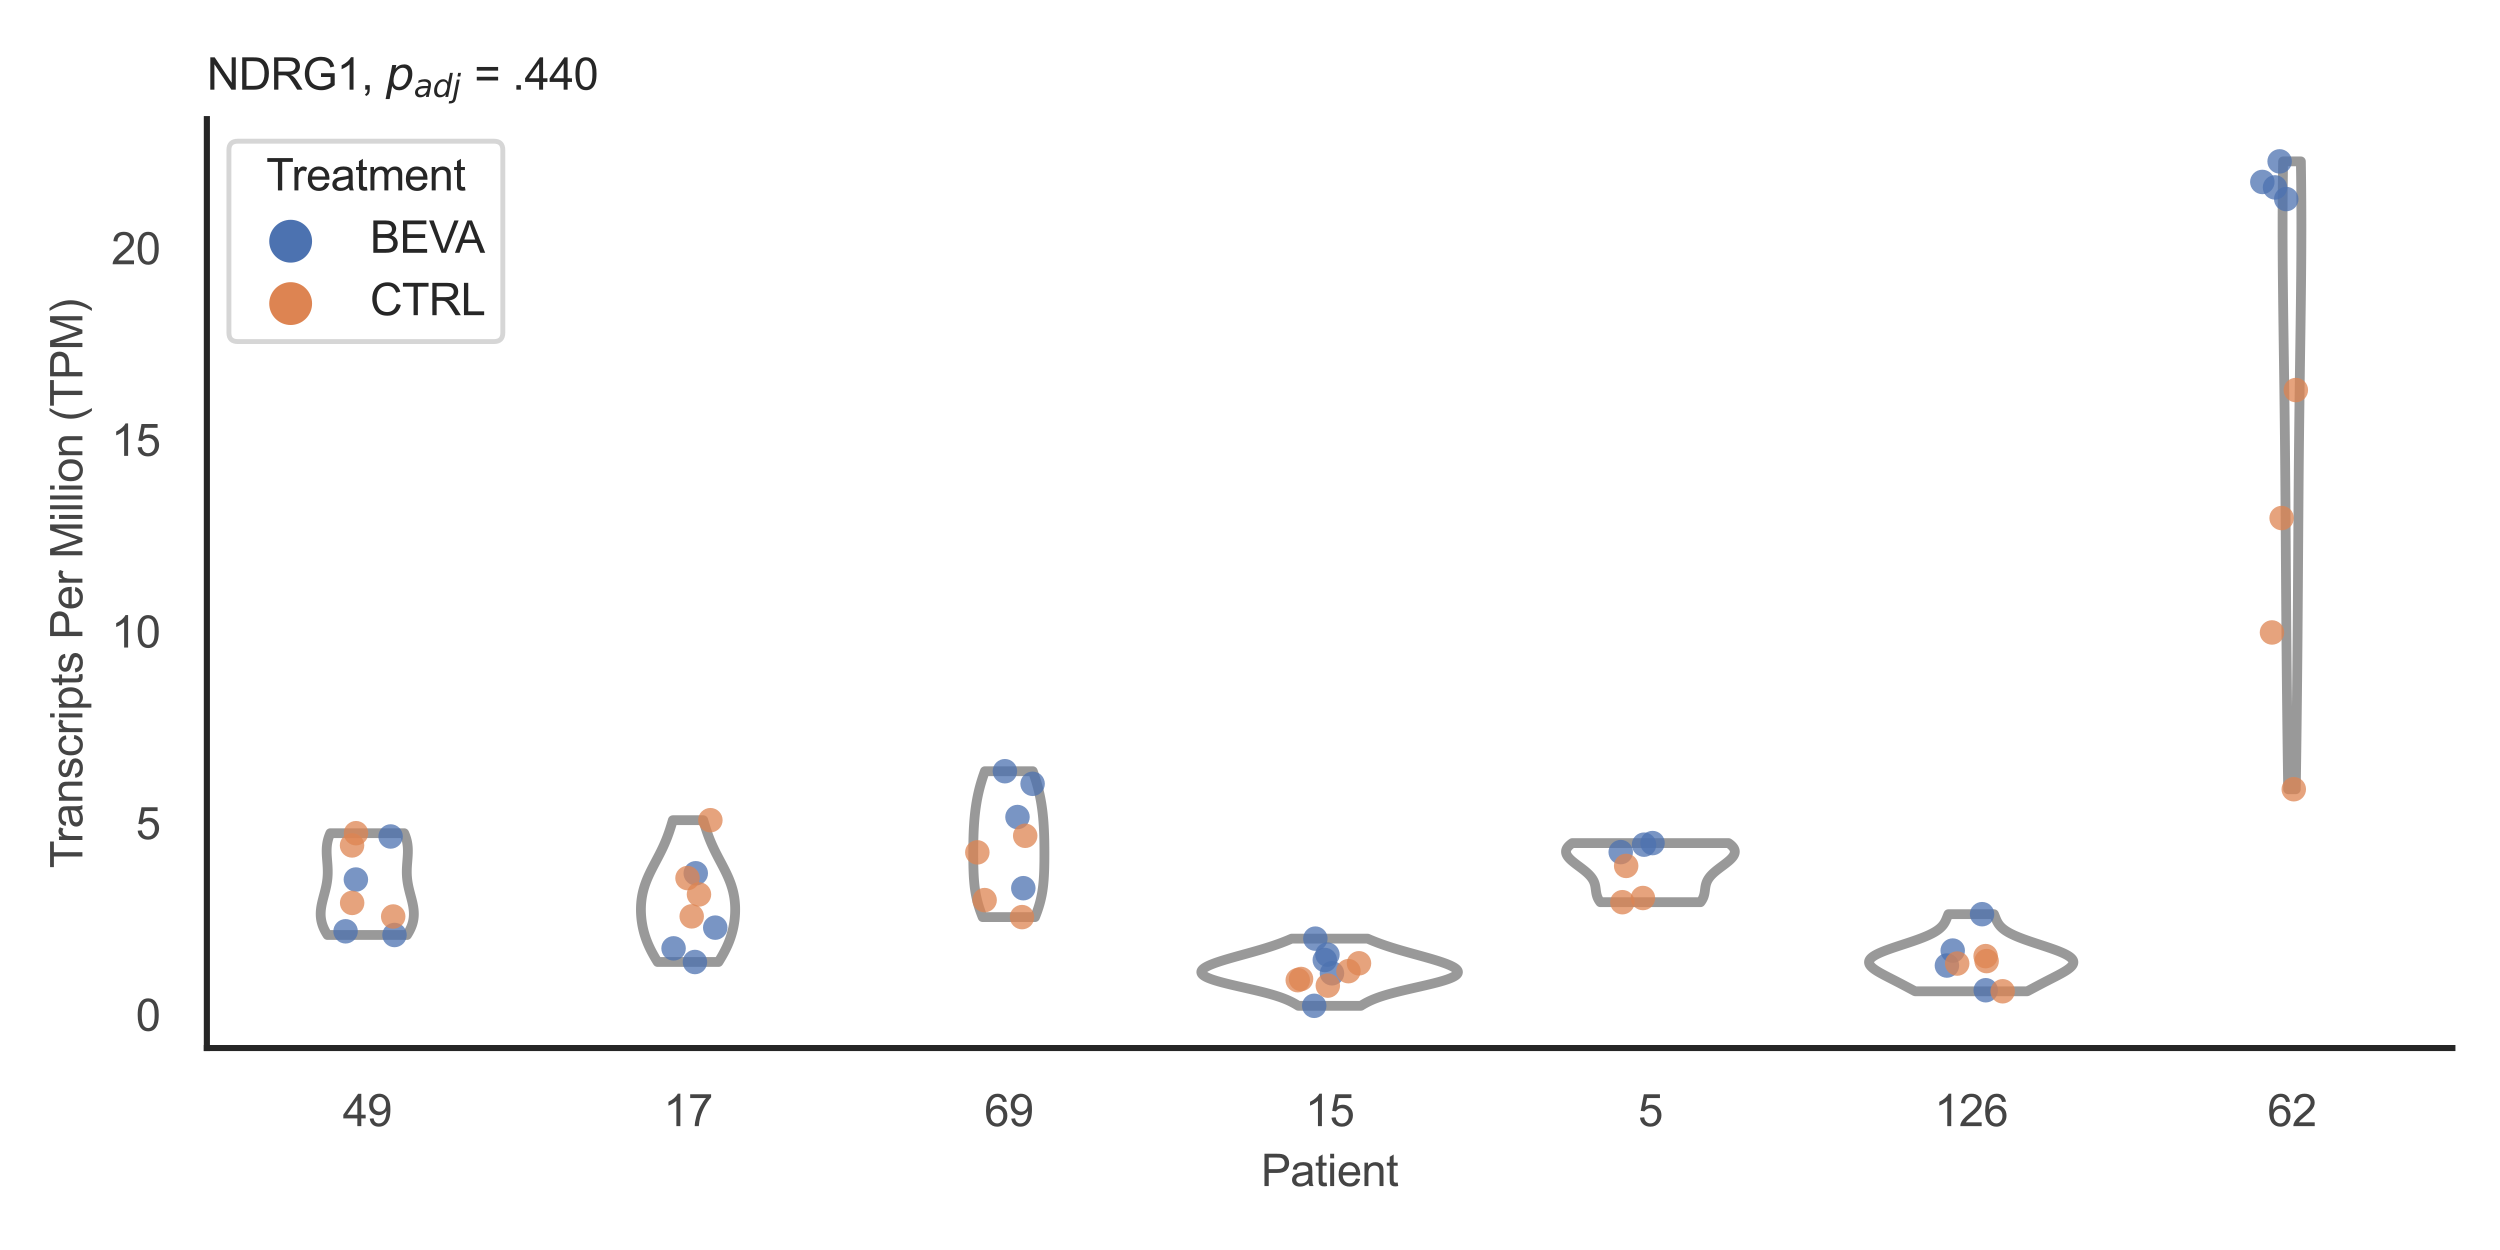 <?xml version="1.0" encoding="utf-8" standalone="no"?>
<!DOCTYPE svg PUBLIC "-//W3C//DTD SVG 1.1//EN"
  "http://www.w3.org/Graphics/SVG/1.1/DTD/svg11.dtd">
<svg xmlns:xlink="http://www.w3.org/1999/xlink" width="510.236pt" height="255.118pt" viewBox="0 0 510.236 255.118" xmlns="http://www.w3.org/2000/svg" version="1.1">
 <defs>
  <style type="text/css">*{stroke-linejoin: round; stroke-linecap: butt}</style>
 </defs>
 <g id="figure_1">
  <g id="patch_1">
   <path d="M 0 255.118 
L 510.236 255.118 
L 510.236 0 
L 0 0 
z
" style="fill: #ffffff"/>
  </g>
  <g id="axes_1">
   <g id="patch_2">
    <path d="M 42.22 213.898 
L 500.516 213.898 
L 500.516 24.32 
L 42.22 24.32 
z
" style="fill: #ffffff"/>
   </g>
   <g id="matplotlib.axis_1">
    <g id="xtick_1">
     <g id="text_1">
      <!-- 49 -->
      <g style="fill: #444444" transform="translate(69.951 229.84)scale(0.09 -0.09)">
       <defs>
        <path id="ArialMT-34" d="M 2069 0 
L 2069 1097 
L 81 1097 
L 81 1613 
L 2172 4581 
L 2631 4581 
L 2631 1613 
L 3250 1613 
L 3250 1097 
L 2631 1097 
L 2631 0 
L 2069 0 
z
M 2069 1613 
L 2069 3678 
L 634 1613 
L 2069 1613 
z
" transform="scale(0.016)"/>
        <path id="ArialMT-39" d="M 350 1059 
L 891 1109 
Q 959 728 1153 556 
Q 1347 384 1650 384 
Q 1909 384 2104 503 
Q 2300 622 2425 820 
Q 2550 1019 2634 1356 
Q 2719 1694 2719 2044 
Q 2719 2081 2716 2156 
Q 2547 1888 2255 1720 
Q 1963 1553 1622 1553 
Q 1053 1553 659 1965 
Q 266 2378 266 3053 
Q 266 3750 677 4175 
Q 1088 4600 1706 4600 
Q 2153 4600 2523 4359 
Q 2894 4119 3086 3673 
Q 3278 3228 3278 2384 
Q 3278 1506 3087 986 
Q 2897 466 2520 194 
Q 2144 -78 1638 -78 
Q 1100 -78 759 220 
Q 419 519 350 1059 
z
M 2653 3081 
Q 2653 3566 2395 3850 
Q 2138 4134 1775 4134 
Q 1400 4134 1122 3828 
Q 844 3522 844 3034 
Q 844 2597 1108 2323 
Q 1372 2050 1759 2050 
Q 2150 2050 2401 2323 
Q 2653 2597 2653 3081 
z
" transform="scale(0.016)"/>
       </defs>
       <use xlink:href="#ArialMT-34"/>
       <use xlink:href="#ArialMT-39" x="55.615"/>
      </g>
     </g>
    </g>
    <g id="xtick_2">
     <g id="text_2">
      <!-- 17 -->
      <g style="fill: #444444" transform="translate(135.421 229.84)scale(0.09 -0.09)">
       <defs>
        <path id="ArialMT-31" d="M 2384 0 
L 1822 0 
L 1822 3584 
Q 1619 3391 1289 3197 
Q 959 3003 697 2906 
L 697 3450 
Q 1169 3672 1522 3987 
Q 1875 4303 2022 4600 
L 2384 4600 
L 2384 0 
z
" transform="scale(0.016)"/>
        <path id="ArialMT-37" d="M 303 3981 
L 303 4522 
L 3269 4522 
L 3269 4084 
Q 2831 3619 2401 2847 
Q 1972 2075 1738 1259 
Q 1569 684 1522 0 
L 944 0 
Q 953 541 1156 1306 
Q 1359 2072 1739 2783 
Q 2119 3494 2547 3981 
L 303 3981 
z
" transform="scale(0.016)"/>
       </defs>
       <use xlink:href="#ArialMT-31"/>
       <use xlink:href="#ArialMT-37" x="55.615"/>
      </g>
     </g>
    </g>
    <g id="xtick_3">
     <g id="text_3">
      <!-- 69 -->
      <g style="fill: #444444" transform="translate(200.892 229.84)scale(0.09 -0.09)">
       <defs>
        <path id="ArialMT-36" d="M 3184 3459 
L 2625 3416 
Q 2550 3747 2413 3897 
Q 2184 4138 1850 4138 
Q 1581 4138 1378 3988 
Q 1113 3794 959 3422 
Q 806 3050 800 2363 
Q 1003 2672 1297 2822 
Q 1591 2972 1913 2972 
Q 2475 2972 2870 2558 
Q 3266 2144 3266 1488 
Q 3266 1056 3080 686 
Q 2894 316 2569 119 
Q 2244 -78 1831 -78 
Q 1128 -78 684 439 
Q 241 956 241 2144 
Q 241 3472 731 4075 
Q 1159 4600 1884 4600 
Q 2425 4600 2770 4297 
Q 3116 3994 3184 3459 
z
M 888 1484 
Q 888 1194 1011 928 
Q 1134 663 1356 523 
Q 1578 384 1822 384 
Q 2178 384 2434 671 
Q 2691 959 2691 1453 
Q 2691 1928 2437 2201 
Q 2184 2475 1800 2475 
Q 1419 2475 1153 2201 
Q 888 1928 888 1484 
z
" transform="scale(0.016)"/>
       </defs>
       <use xlink:href="#ArialMT-36"/>
       <use xlink:href="#ArialMT-39" x="55.615"/>
      </g>
     </g>
    </g>
    <g id="xtick_4">
     <g id="text_4">
      <!-- 15 -->
      <g style="fill: #444444" transform="translate(266.363 229.84)scale(0.09 -0.09)">
       <defs>
        <path id="ArialMT-35" d="M 266 1200 
L 856 1250 
Q 922 819 1161 601 
Q 1400 384 1738 384 
Q 2144 384 2425 690 
Q 2706 997 2706 1503 
Q 2706 1984 2436 2262 
Q 2166 2541 1728 2541 
Q 1456 2541 1237 2417 
Q 1019 2294 894 2097 
L 366 2166 
L 809 4519 
L 3088 4519 
L 3088 3981 
L 1259 3981 
L 1013 2750 
Q 1425 3038 1878 3038 
Q 2478 3038 2890 2622 
Q 3303 2206 3303 1553 
Q 3303 931 2941 478 
Q 2500 -78 1738 -78 
Q 1113 -78 717 272 
Q 322 622 266 1200 
z
" transform="scale(0.016)"/>
       </defs>
       <use xlink:href="#ArialMT-31"/>
       <use xlink:href="#ArialMT-35" x="55.615"/>
      </g>
     </g>
    </g>
    <g id="xtick_5">
     <g id="text_5">
      <!-- 5 -->
      <g style="fill: #444444" transform="translate(334.337 229.84)scale(0.09 -0.09)">
       <use xlink:href="#ArialMT-35"/>
      </g>
     </g>
    </g>
    <g id="xtick_6">
     <g id="text_6">
      <!-- 126 -->
      <g style="fill: #444444" transform="translate(394.803 229.84)scale(0.09 -0.09)">
       <defs>
        <path id="ArialMT-32" d="M 3222 541 
L 3222 0 
L 194 0 
Q 188 203 259 391 
Q 375 700 629 1000 
Q 884 1300 1366 1694 
Q 2113 2306 2375 2664 
Q 2638 3022 2638 3341 
Q 2638 3675 2398 3904 
Q 2159 4134 1775 4134 
Q 1369 4134 1125 3890 
Q 881 3647 878 3216 
L 300 3275 
Q 359 3922 746 4261 
Q 1134 4600 1788 4600 
Q 2447 4600 2831 4234 
Q 3216 3869 3216 3328 
Q 3216 3053 3103 2787 
Q 2991 2522 2730 2228 
Q 2469 1934 1863 1422 
Q 1356 997 1212 845 
Q 1069 694 975 541 
L 3222 541 
z
" transform="scale(0.016)"/>
       </defs>
       <use xlink:href="#ArialMT-31"/>
       <use xlink:href="#ArialMT-32" x="55.615"/>
       <use xlink:href="#ArialMT-36" x="111.23"/>
      </g>
     </g>
    </g>
    <g id="xtick_7">
     <g id="text_7">
      <!-- 62 -->
      <g style="fill: #444444" transform="translate(462.776 229.84)scale(0.09 -0.09)">
       <use xlink:href="#ArialMT-36"/>
       <use xlink:href="#ArialMT-32" x="55.615"/>
      </g>
     </g>
    </g>
    <g id="text_8">
     <!-- Patient -->
     <g style="fill: #444444" transform="translate(257.359 242.071)scale(0.09 -0.09)">
      <defs>
       <path id="ArialMT-50" d="M 494 0 
L 494 4581 
L 2222 4581 
Q 2678 4581 2919 4538 
Q 3256 4481 3484 4323 
Q 3713 4166 3852 3881 
Q 3991 3597 3991 3256 
Q 3991 2672 3619 2267 
Q 3247 1863 2275 1863 
L 1100 1863 
L 1100 0 
L 494 0 
z
M 1100 2403 
L 2284 2403 
Q 2872 2403 3119 2622 
Q 3366 2841 3366 3238 
Q 3366 3525 3220 3729 
Q 3075 3934 2838 4000 
Q 2684 4041 2272 4041 
L 1100 4041 
L 1100 2403 
z
" transform="scale(0.016)"/>
       <path id="ArialMT-61" d="M 2588 409 
Q 2275 144 1986 34 
Q 1697 -75 1366 -75 
Q 819 -75 525 192 
Q 231 459 231 875 
Q 231 1119 342 1320 
Q 453 1522 633 1644 
Q 813 1766 1038 1828 
Q 1203 1872 1538 1913 
Q 2219 1994 2541 2106 
Q 2544 2222 2544 2253 
Q 2544 2597 2384 2738 
Q 2169 2928 1744 2928 
Q 1347 2928 1158 2789 
Q 969 2650 878 2297 
L 328 2372 
Q 403 2725 575 2942 
Q 747 3159 1072 3276 
Q 1397 3394 1825 3394 
Q 2250 3394 2515 3294 
Q 2781 3194 2906 3042 
Q 3031 2891 3081 2659 
Q 3109 2516 3109 2141 
L 3109 1391 
Q 3109 606 3145 398 
Q 3181 191 3288 0 
L 2700 0 
Q 2613 175 2588 409 
z
M 2541 1666 
Q 2234 1541 1622 1453 
Q 1275 1403 1131 1340 
Q 988 1278 909 1158 
Q 831 1038 831 891 
Q 831 666 1001 516 
Q 1172 366 1500 366 
Q 1825 366 2078 508 
Q 2331 650 2450 897 
Q 2541 1088 2541 1459 
L 2541 1666 
z
" transform="scale(0.016)"/>
       <path id="ArialMT-74" d="M 1650 503 
L 1731 6 
Q 1494 -44 1306 -44 
Q 1000 -44 831 53 
Q 663 150 594 308 
Q 525 466 525 972 
L 525 2881 
L 113 2881 
L 113 3319 
L 525 3319 
L 525 4141 
L 1084 4478 
L 1084 3319 
L 1650 3319 
L 1650 2881 
L 1084 2881 
L 1084 941 
Q 1084 700 1114 631 
Q 1144 563 1211 522 
Q 1278 481 1403 481 
Q 1497 481 1650 503 
z
" transform="scale(0.016)"/>
       <path id="ArialMT-69" d="M 425 3934 
L 425 4581 
L 988 4581 
L 988 3934 
L 425 3934 
z
M 425 0 
L 425 3319 
L 988 3319 
L 988 0 
L 425 0 
z
" transform="scale(0.016)"/>
       <path id="ArialMT-65" d="M 2694 1069 
L 3275 997 
Q 3138 488 2766 206 
Q 2394 -75 1816 -75 
Q 1088 -75 661 373 
Q 234 822 234 1631 
Q 234 2469 665 2931 
Q 1097 3394 1784 3394 
Q 2450 3394 2872 2941 
Q 3294 2488 3294 1666 
Q 3294 1616 3291 1516 
L 816 1516 
Q 847 969 1125 678 
Q 1403 388 1819 388 
Q 2128 388 2347 550 
Q 2566 713 2694 1069 
z
M 847 1978 
L 2700 1978 
Q 2663 2397 2488 2606 
Q 2219 2931 1791 2931 
Q 1403 2931 1139 2672 
Q 875 2413 847 1978 
z
" transform="scale(0.016)"/>
       <path id="ArialMT-6e" d="M 422 0 
L 422 3319 
L 928 3319 
L 928 2847 
Q 1294 3394 1984 3394 
Q 2284 3394 2536 3286 
Q 2788 3178 2913 3003 
Q 3038 2828 3088 2588 
Q 3119 2431 3119 2041 
L 3119 0 
L 2556 0 
L 2556 2019 
Q 2556 2363 2490 2533 
Q 2425 2703 2258 2804 
Q 2091 2906 1866 2906 
Q 1506 2906 1245 2678 
Q 984 2450 984 1813 
L 984 0 
L 422 0 
z
" transform="scale(0.016)"/>
      </defs>
      <use xlink:href="#ArialMT-50"/>
      <use xlink:href="#ArialMT-61" x="66.699"/>
      <use xlink:href="#ArialMT-74" x="122.314"/>
      <use xlink:href="#ArialMT-69" x="150.098"/>
      <use xlink:href="#ArialMT-65" x="172.314"/>
      <use xlink:href="#ArialMT-6e" x="227.93"/>
      <use xlink:href="#ArialMT-74" x="283.545"/>
     </g>
    </g>
   </g>
   <g id="matplotlib.axis_2">
    <g id="ytick_1">
     <g id="text_9">
      <!-- 0 -->
      <g style="fill: #444444" transform="translate(27.715 210.379)scale(0.09 -0.09)">
       <defs>
        <path id="ArialMT-30" d="M 266 2259 
Q 266 3072 433 3567 
Q 600 4063 929 4331 
Q 1259 4600 1759 4600 
Q 2128 4600 2406 4451 
Q 2684 4303 2865 4023 
Q 3047 3744 3150 3342 
Q 3253 2941 3253 2259 
Q 3253 1453 3087 958 
Q 2922 463 2592 192 
Q 2263 -78 1759 -78 
Q 1097 -78 719 397 
Q 266 969 266 2259 
z
M 844 2259 
Q 844 1131 1108 757 
Q 1372 384 1759 384 
Q 2147 384 2411 759 
Q 2675 1134 2675 2259 
Q 2675 3391 2411 3762 
Q 2147 4134 1753 4134 
Q 1366 4134 1134 3806 
Q 844 3388 844 2259 
z
" transform="scale(0.016)"/>
       </defs>
       <use xlink:href="#ArialMT-30"/>
      </g>
     </g>
    </g>
    <g id="ytick_2">
     <g id="text_10">
      <!-- 5 -->
      <g style="fill: #444444" transform="translate(27.715 171.266)scale(0.09 -0.09)">
       <use xlink:href="#ArialMT-35"/>
      </g>
     </g>
    </g>
    <g id="ytick_3">
     <g id="text_11">
      <!-- 10 -->
      <g style="fill: #444444" transform="translate(22.71 132.154)scale(0.09 -0.09)">
       <use xlink:href="#ArialMT-31"/>
       <use xlink:href="#ArialMT-30" x="55.615"/>
      </g>
     </g>
    </g>
    <g id="ytick_4">
     <g id="text_12">
      <!-- 15 -->
      <g style="fill: #444444" transform="translate(22.71 93.042)scale(0.09 -0.09)">
       <use xlink:href="#ArialMT-31"/>
       <use xlink:href="#ArialMT-35" x="55.615"/>
      </g>
     </g>
    </g>
    <g id="ytick_5">
     <g id="text_13">
      <!-- 20 -->
      <g style="fill: #444444" transform="translate(22.71 53.929)scale(0.09 -0.09)">
       <use xlink:href="#ArialMT-32"/>
       <use xlink:href="#ArialMT-30" x="55.615"/>
      </g>
     </g>
    </g>
    <g id="text_14">
     <!-- Transcripts Per Million (TPM) -->
     <g style="fill: #444444" transform="translate(16.816 177.194)rotate(-90)scale(0.09 -0.09)">
      <defs>
       <path id="ArialMT-54" d="M 1659 0 
L 1659 4041 
L 150 4041 
L 150 4581 
L 3781 4581 
L 3781 4041 
L 2266 4041 
L 2266 0 
L 1659 0 
z
" transform="scale(0.016)"/>
       <path id="ArialMT-72" d="M 416 0 
L 416 3319 
L 922 3319 
L 922 2816 
Q 1116 3169 1280 3281 
Q 1444 3394 1641 3394 
Q 1925 3394 2219 3213 
L 2025 2691 
Q 1819 2813 1613 2813 
Q 1428 2813 1281 2702 
Q 1134 2591 1072 2394 
Q 978 2094 978 1738 
L 978 0 
L 416 0 
z
" transform="scale(0.016)"/>
       <path id="ArialMT-73" d="M 197 991 
L 753 1078 
Q 800 744 1014 566 
Q 1228 388 1613 388 
Q 2000 388 2187 545 
Q 2375 703 2375 916 
Q 2375 1106 2209 1216 
Q 2094 1291 1634 1406 
Q 1016 1563 777 1677 
Q 538 1791 414 1992 
Q 291 2194 291 2438 
Q 291 2659 392 2848 
Q 494 3038 669 3163 
Q 800 3259 1026 3326 
Q 1253 3394 1513 3394 
Q 1903 3394 2198 3281 
Q 2494 3169 2634 2976 
Q 2775 2784 2828 2463 
L 2278 2388 
Q 2241 2644 2061 2787 
Q 1881 2931 1553 2931 
Q 1166 2931 1000 2803 
Q 834 2675 834 2503 
Q 834 2394 903 2306 
Q 972 2216 1119 2156 
Q 1203 2125 1616 2013 
Q 2213 1853 2448 1751 
Q 2684 1650 2818 1456 
Q 2953 1263 2953 975 
Q 2953 694 2789 445 
Q 2625 197 2315 61 
Q 2006 -75 1616 -75 
Q 969 -75 630 194 
Q 291 463 197 991 
z
" transform="scale(0.016)"/>
       <path id="ArialMT-63" d="M 2588 1216 
L 3141 1144 
Q 3050 572 2676 248 
Q 2303 -75 1759 -75 
Q 1078 -75 664 370 
Q 250 816 250 1647 
Q 250 2184 428 2587 
Q 606 2991 970 3192 
Q 1334 3394 1763 3394 
Q 2303 3394 2647 3120 
Q 2991 2847 3088 2344 
L 2541 2259 
Q 2463 2594 2264 2762 
Q 2066 2931 1784 2931 
Q 1359 2931 1093 2626 
Q 828 2322 828 1663 
Q 828 994 1084 691 
Q 1341 388 1753 388 
Q 2084 388 2306 591 
Q 2528 794 2588 1216 
z
" transform="scale(0.016)"/>
       <path id="ArialMT-70" d="M 422 -1272 
L 422 3319 
L 934 3319 
L 934 2888 
Q 1116 3141 1344 3267 
Q 1572 3394 1897 3394 
Q 2322 3394 2647 3175 
Q 2972 2956 3137 2557 
Q 3303 2159 3303 1684 
Q 3303 1175 3120 767 
Q 2938 359 2589 142 
Q 2241 -75 1856 -75 
Q 1575 -75 1351 44 
Q 1128 163 984 344 
L 984 -1272 
L 422 -1272 
z
M 931 1641 
Q 931 1000 1190 694 
Q 1450 388 1819 388 
Q 2194 388 2461 705 
Q 2728 1022 2728 1688 
Q 2728 2322 2467 2637 
Q 2206 2953 1844 2953 
Q 1484 2953 1207 2617 
Q 931 2281 931 1641 
z
" transform="scale(0.016)"/>
       <path id="ArialMT-20" transform="scale(0.016)"/>
       <path id="ArialMT-4d" d="M 475 0 
L 475 4581 
L 1388 4581 
L 2472 1338 
Q 2622 884 2691 659 
Q 2769 909 2934 1394 
L 4031 4581 
L 4847 4581 
L 4847 0 
L 4263 0 
L 4263 3834 
L 2931 0 
L 2384 0 
L 1059 3900 
L 1059 0 
L 475 0 
z
" transform="scale(0.016)"/>
       <path id="ArialMT-6c" d="M 409 0 
L 409 4581 
L 972 4581 
L 972 0 
L 409 0 
z
" transform="scale(0.016)"/>
       <path id="ArialMT-6f" d="M 213 1659 
Q 213 2581 725 3025 
Q 1153 3394 1769 3394 
Q 2453 3394 2887 2945 
Q 3322 2497 3322 1706 
Q 3322 1066 3130 698 
Q 2938 331 2570 128 
Q 2203 -75 1769 -75 
Q 1072 -75 642 372 
Q 213 819 213 1659 
z
M 791 1659 
Q 791 1022 1069 705 
Q 1347 388 1769 388 
Q 2188 388 2466 706 
Q 2744 1025 2744 1678 
Q 2744 2294 2464 2611 
Q 2184 2928 1769 2928 
Q 1347 2928 1069 2612 
Q 791 2297 791 1659 
z
" transform="scale(0.016)"/>
       <path id="ArialMT-28" d="M 1497 -1347 
Q 1031 -759 709 28 
Q 388 816 388 1659 
Q 388 2403 628 3084 
Q 909 3875 1497 4659 
L 1900 4659 
Q 1522 4009 1400 3731 
Q 1209 3300 1100 2831 
Q 966 2247 966 1656 
Q 966 153 1900 -1347 
L 1497 -1347 
z
" transform="scale(0.016)"/>
       <path id="ArialMT-29" d="M 791 -1347 
L 388 -1347 
Q 1322 153 1322 1656 
Q 1322 2244 1188 2822 
Q 1081 3291 891 3722 
Q 769 4003 388 4659 
L 791 4659 
Q 1378 3875 1659 3084 
Q 1900 2403 1900 1659 
Q 1900 816 1576 28 
Q 1253 -759 791 -1347 
z
" transform="scale(0.016)"/>
      </defs>
      <use xlink:href="#ArialMT-54"/>
      <use xlink:href="#ArialMT-72" x="57.334"/>
      <use xlink:href="#ArialMT-61" x="90.635"/>
      <use xlink:href="#ArialMT-6e" x="146.25"/>
      <use xlink:href="#ArialMT-73" x="201.865"/>
      <use xlink:href="#ArialMT-63" x="251.865"/>
      <use xlink:href="#ArialMT-72" x="301.865"/>
      <use xlink:href="#ArialMT-69" x="335.166"/>
      <use xlink:href="#ArialMT-70" x="357.383"/>
      <use xlink:href="#ArialMT-74" x="412.998"/>
      <use xlink:href="#ArialMT-73" x="440.781"/>
      <use xlink:href="#ArialMT-20" x="490.781"/>
      <use xlink:href="#ArialMT-50" x="518.564"/>
      <use xlink:href="#ArialMT-65" x="585.264"/>
      <use xlink:href="#ArialMT-72" x="640.879"/>
      <use xlink:href="#ArialMT-20" x="674.18"/>
      <use xlink:href="#ArialMT-4d" x="701.963"/>
      <use xlink:href="#ArialMT-69" x="785.264"/>
      <use xlink:href="#ArialMT-6c" x="807.48"/>
      <use xlink:href="#ArialMT-6c" x="829.697"/>
      <use xlink:href="#ArialMT-69" x="851.914"/>
      <use xlink:href="#ArialMT-6f" x="874.131"/>
      <use xlink:href="#ArialMT-6e" x="929.746"/>
      <use xlink:href="#ArialMT-20" x="985.361"/>
      <use xlink:href="#ArialMT-28" x="1013.145"/>
      <use xlink:href="#ArialMT-54" x="1046.445"/>
      <use xlink:href="#ArialMT-50" x="1107.529"/>
      <use xlink:href="#ArialMT-4d" x="1174.229"/>
      <use xlink:href="#ArialMT-29" x="1257.529"/>
     </g>
    </g>
   </g>
   <g id="PolyCollection_1">
    <defs>
     <path id="m57f8d89177" d="M 83.074 -64.291 
L 66.837 -64.291 
L 66.705 -64.501 
L 66.579 -64.711 
L 66.459 -64.921 
L 66.345 -65.131 
L 66.237 -65.341 
L 66.137 -65.55 
L 66.042 -65.76 
L 65.955 -65.97 
L 65.875 -66.18 
L 65.802 -66.39 
L 65.735 -66.6 
L 65.676 -66.81 
L 65.624 -67.019 
L 65.578 -67.229 
L 65.54 -67.439 
L 65.509 -67.649 
L 65.484 -67.859 
L 65.465 -68.069 
L 65.453 -68.279 
L 65.448 -68.488 
L 65.448 -68.698 
L 65.454 -68.908 
L 65.465 -69.118 
L 65.482 -69.328 
L 65.504 -69.538 
L 65.53 -69.747 
L 65.56 -69.957 
L 65.595 -70.167 
L 65.633 -70.377 
L 65.675 -70.587 
L 65.72 -70.797 
L 65.767 -71.007 
L 65.817 -71.216 
L 65.868 -71.426 
L 65.921 -71.636 
L 65.975 -71.846 
L 66.03 -72.056 
L 66.086 -72.266 
L 66.142 -72.476 
L 66.197 -72.685 
L 66.252 -72.895 
L 66.307 -73.105 
L 66.36 -73.315 
L 66.411 -73.525 
L 66.461 -73.735 
L 66.51 -73.945 
L 66.555 -74.154 
L 66.599 -74.364 
L 66.64 -74.574 
L 66.678 -74.784 
L 66.713 -74.994 
L 66.745 -75.204 
L 66.774 -75.414 
L 66.8 -75.623 
L 66.823 -75.833 
L 66.842 -76.043 
L 66.858 -76.253 
L 66.87 -76.463 
L 66.879 -76.673 
L 66.886 -76.882 
L 66.889 -77.092 
L 66.889 -77.302 
L 66.886 -77.512 
L 66.881 -77.722 
L 66.873 -77.932 
L 66.864 -78.142 
L 66.852 -78.351 
L 66.839 -78.561 
L 66.824 -78.771 
L 66.808 -78.981 
L 66.792 -79.191 
L 66.775 -79.401 
L 66.758 -79.611 
L 66.742 -79.82 
L 66.726 -80.03 
L 66.711 -80.24 
L 66.698 -80.45 
L 66.686 -80.66 
L 66.677 -80.87 
L 66.67 -81.08 
L 66.666 -81.289 
L 66.666 -81.499 
L 66.669 -81.709 
L 66.676 -81.919 
L 66.687 -82.129 
L 66.703 -82.339 
L 66.724 -82.548 
L 66.749 -82.758 
L 66.78 -82.968 
L 66.817 -83.178 
L 66.859 -83.388 
L 66.908 -83.598 
L 66.962 -83.808 
L 67.022 -84.017 
L 67.089 -84.227 
L 67.161 -84.437 
L 67.24 -84.647 
L 67.325 -84.857 
L 67.416 -85.067 
L 82.495 -85.067 
L 82.495 -85.067 
L 82.586 -84.857 
L 82.671 -84.647 
L 82.75 -84.437 
L 82.822 -84.227 
L 82.889 -84.017 
L 82.949 -83.808 
L 83.003 -83.598 
L 83.052 -83.388 
L 83.094 -83.178 
L 83.131 -82.968 
L 83.162 -82.758 
L 83.187 -82.548 
L 83.208 -82.339 
L 83.224 -82.129 
L 83.235 -81.919 
L 83.242 -81.709 
L 83.245 -81.499 
L 83.244 -81.289 
L 83.241 -81.08 
L 83.234 -80.87 
L 83.224 -80.66 
L 83.213 -80.45 
L 83.2 -80.24 
L 83.185 -80.03 
L 83.169 -79.82 
L 83.153 -79.611 
L 83.136 -79.401 
L 83.119 -79.191 
L 83.103 -78.981 
L 83.087 -78.771 
L 83.072 -78.561 
L 83.059 -78.351 
L 83.047 -78.142 
L 83.037 -77.932 
L 83.03 -77.722 
L 83.025 -77.512 
L 83.022 -77.302 
L 83.022 -77.092 
L 83.025 -76.882 
L 83.031 -76.673 
L 83.041 -76.463 
L 83.053 -76.253 
L 83.069 -76.043 
L 83.088 -75.833 
L 83.111 -75.623 
L 83.137 -75.414 
L 83.166 -75.204 
L 83.198 -74.994 
L 83.233 -74.784 
L 83.271 -74.574 
L 83.312 -74.364 
L 83.355 -74.154 
L 83.401 -73.945 
L 83.449 -73.735 
L 83.499 -73.525 
L 83.551 -73.315 
L 83.604 -73.105 
L 83.658 -72.895 
L 83.713 -72.685 
L 83.769 -72.476 
L 83.825 -72.266 
L 83.88 -72.056 
L 83.936 -71.846 
L 83.99 -71.636 
L 84.043 -71.426 
L 84.094 -71.216 
L 84.144 -71.007 
L 84.191 -70.797 
L 84.236 -70.587 
L 84.277 -70.377 
L 84.316 -70.167 
L 84.35 -69.957 
L 84.381 -69.747 
L 84.407 -69.538 
L 84.429 -69.328 
L 84.446 -69.118 
L 84.457 -68.908 
L 84.463 -68.698 
L 84.463 -68.488 
L 84.458 -68.279 
L 84.446 -68.069 
L 84.427 -67.859 
L 84.402 -67.649 
L 84.371 -67.439 
L 84.332 -67.229 
L 84.287 -67.019 
L 84.235 -66.81 
L 84.176 -66.6 
L 84.109 -66.39 
L 84.036 -66.18 
L 83.956 -65.97 
L 83.868 -65.76 
L 83.774 -65.55 
L 83.673 -65.341 
L 83.566 -65.131 
L 83.452 -64.921 
L 83.332 -64.711 
L 83.206 -64.501 
L 83.074 -64.291 
z
" style="stroke: #999999; stroke-width: 2"/>
    </defs>
    <g clip-path="url(#p20a85ea408)">
     <use xlink:href="#m57f8d89177" x="0" y="255.118" style="fill: #ffffff; stroke: #999999; stroke-width: 2"/>
    </g>
   </g>
   <g id="PolyCollection_2">
    <defs>
     <path id="m900ca43377" d="M 146.638 -58.78 
L 134.214 -58.78 
L 134.034 -59.072 
L 133.858 -59.364 
L 133.684 -59.657 
L 133.515 -59.949 
L 133.35 -60.241 
L 133.189 -60.534 
L 133.033 -60.826 
L 132.881 -61.118 
L 132.735 -61.411 
L 132.594 -61.703 
L 132.458 -61.995 
L 132.328 -62.288 
L 132.203 -62.58 
L 132.084 -62.872 
L 131.97 -63.165 
L 131.863 -63.457 
L 131.76 -63.749 
L 131.663 -64.042 
L 131.572 -64.334 
L 131.487 -64.626 
L 131.406 -64.919 
L 131.331 -65.211 
L 131.262 -65.503 
L 131.197 -65.796 
L 131.138 -66.088 
L 131.083 -66.38 
L 131.034 -66.673 
L 130.99 -66.965 
L 130.95 -67.257 
L 130.915 -67.55 
L 130.886 -67.842 
L 130.861 -68.134 
L 130.84 -68.427 
L 130.825 -68.719 
L 130.814 -69.011 
L 130.809 -69.304 
L 130.808 -69.596 
L 130.813 -69.888 
L 130.823 -70.181 
L 130.837 -70.473 
L 130.858 -70.765 
L 130.883 -71.058 
L 130.915 -71.35 
L 130.952 -71.642 
L 130.995 -71.935 
L 131.043 -72.227 
L 131.098 -72.519 
L 131.158 -72.812 
L 131.225 -73.104 
L 131.298 -73.396 
L 131.377 -73.689 
L 131.462 -73.981 
L 131.553 -74.273 
L 131.649 -74.566 
L 131.752 -74.858 
L 131.861 -75.15 
L 131.974 -75.443 
L 132.094 -75.735 
L 132.218 -76.027 
L 132.346 -76.32 
L 132.48 -76.612 
L 132.617 -76.904 
L 132.758 -77.197 
L 132.902 -77.489 
L 133.049 -77.781 
L 133.198 -78.074 
L 133.35 -78.366 
L 133.502 -78.658 
L 133.656 -78.951 
L 133.811 -79.243 
L 133.965 -79.535 
L 134.119 -79.828 
L 134.272 -80.12 
L 134.424 -80.412 
L 134.575 -80.705 
L 134.723 -80.997 
L 134.87 -81.289 
L 135.013 -81.582 
L 135.154 -81.874 
L 135.292 -82.166 
L 135.427 -82.459 
L 135.558 -82.751 
L 135.686 -83.043 
L 135.81 -83.336 
L 135.931 -83.628 
L 136.048 -83.92 
L 136.162 -84.213 
L 136.273 -84.505 
L 136.38 -84.797 
L 136.485 -85.09 
L 136.586 -85.382 
L 136.685 -85.674 
L 136.781 -85.967 
L 136.875 -86.259 
L 136.967 -86.551 
L 137.058 -86.844 
L 137.146 -87.136 
L 137.233 -87.428 
L 137.319 -87.721 
L 143.533 -87.721 
L 143.533 -87.721 
L 143.619 -87.428 
L 143.706 -87.136 
L 143.795 -86.844 
L 143.885 -86.551 
L 143.977 -86.259 
L 144.071 -85.967 
L 144.168 -85.674 
L 144.266 -85.382 
L 144.368 -85.09 
L 144.472 -84.797 
L 144.58 -84.505 
L 144.69 -84.213 
L 144.804 -83.92 
L 144.922 -83.628 
L 145.043 -83.336 
L 145.167 -83.043 
L 145.295 -82.751 
L 145.426 -82.459 
L 145.561 -82.166 
L 145.699 -81.874 
L 145.839 -81.582 
L 145.983 -81.289 
L 146.129 -80.997 
L 146.278 -80.705 
L 146.428 -80.412 
L 146.58 -80.12 
L 146.734 -79.828 
L 146.888 -79.535 
L 147.042 -79.243 
L 147.196 -78.951 
L 147.35 -78.658 
L 147.503 -78.366 
L 147.654 -78.074 
L 147.804 -77.781 
L 147.951 -77.489 
L 148.095 -77.197 
L 148.236 -76.904 
L 148.373 -76.612 
L 148.506 -76.32 
L 148.635 -76.027 
L 148.759 -75.735 
L 148.878 -75.443 
L 148.992 -75.15 
L 149.1 -74.858 
L 149.203 -74.566 
L 149.3 -74.273 
L 149.391 -73.981 
L 149.476 -73.689 
L 149.555 -73.396 
L 149.628 -73.104 
L 149.694 -72.812 
L 149.755 -72.519 
L 149.809 -72.227 
L 149.858 -71.935 
L 149.901 -71.642 
L 149.938 -71.35 
L 149.969 -71.058 
L 149.995 -70.765 
L 150.015 -70.473 
L 150.03 -70.181 
L 150.04 -69.888 
L 150.044 -69.596 
L 150.044 -69.304 
L 150.038 -69.011 
L 150.028 -68.719 
L 150.012 -68.427 
L 149.992 -68.134 
L 149.967 -67.842 
L 149.937 -67.55 
L 149.903 -67.257 
L 149.863 -66.965 
L 149.819 -66.673 
L 149.769 -66.38 
L 149.715 -66.088 
L 149.656 -65.796 
L 149.591 -65.503 
L 149.521 -65.211 
L 149.446 -64.919 
L 149.366 -64.626 
L 149.28 -64.334 
L 149.189 -64.042 
L 149.092 -63.749 
L 148.99 -63.457 
L 148.882 -63.165 
L 148.769 -62.872 
L 148.649 -62.58 
L 148.525 -62.288 
L 148.395 -61.995 
L 148.259 -61.703 
L 148.118 -61.411 
L 147.971 -61.118 
L 147.82 -60.826 
L 147.664 -60.534 
L 147.503 -60.241 
L 147.338 -59.949 
L 147.168 -59.657 
L 146.995 -59.364 
L 146.818 -59.072 
L 146.638 -58.78 
z
" style="stroke: #999999; stroke-width: 2"/>
    </defs>
    <g clip-path="url(#p20a85ea408)">
     <use xlink:href="#m900ca43377" x="0" y="255.118" style="fill: #ffffff; stroke: #999999; stroke-width: 2"/>
    </g>
   </g>
   <g id="PolyCollection_3">
    <defs>
     <path id="mdf1d5033cb" d="M 211.241 -67.94 
L 200.553 -67.94 
L 200.433 -68.241 
L 200.317 -68.541 
L 200.205 -68.842 
L 200.096 -69.143 
L 199.991 -69.444 
L 199.891 -69.745 
L 199.795 -70.045 
L 199.704 -70.346 
L 199.616 -70.647 
L 199.534 -70.948 
L 199.456 -71.248 
L 199.382 -71.549 
L 199.313 -71.85 
L 199.248 -72.151 
L 199.188 -72.452 
L 199.132 -72.752 
L 199.08 -73.053 
L 199.032 -73.354 
L 198.988 -73.655 
L 198.947 -73.956 
L 198.91 -74.256 
L 198.877 -74.557 
L 198.846 -74.858 
L 198.819 -75.159 
L 198.794 -75.46 
L 198.772 -75.76 
L 198.752 -76.061 
L 198.734 -76.362 
L 198.719 -76.663 
L 198.705 -76.963 
L 198.693 -77.264 
L 198.683 -77.565 
L 198.674 -77.866 
L 198.666 -78.167 
L 198.659 -78.467 
L 198.654 -78.768 
L 198.649 -79.069 
L 198.645 -79.37 
L 198.642 -79.671 
L 198.639 -79.971 
L 198.637 -80.272 
L 198.636 -80.573 
L 198.636 -80.874 
L 198.636 -81.175 
L 198.637 -81.475 
L 198.638 -81.776 
L 198.64 -82.077 
L 198.642 -82.378 
L 198.646 -82.678 
L 198.65 -82.979 
L 198.655 -83.28 
L 198.661 -83.581 
L 198.667 -83.882 
L 198.675 -84.182 
L 198.684 -84.483 
L 198.693 -84.784 
L 198.704 -85.085 
L 198.717 -85.386 
L 198.73 -85.686 
L 198.745 -85.987 
L 198.761 -86.288 
L 198.779 -86.589 
L 198.798 -86.889 
L 198.819 -87.19 
L 198.841 -87.491 
L 198.866 -87.792 
L 198.892 -88.093 
L 198.92 -88.393 
L 198.949 -88.694 
L 198.981 -88.995 
L 199.015 -89.296 
L 199.051 -89.597 
L 199.089 -89.897 
L 199.129 -90.198 
L 199.172 -90.499 
L 199.217 -90.8 
L 199.264 -91.101 
L 199.314 -91.401 
L 199.366 -91.702 
L 199.421 -92.003 
L 199.479 -92.304 
L 199.54 -92.604 
L 199.603 -92.905 
L 199.669 -93.206 
L 199.738 -93.507 
L 199.81 -93.808 
L 199.885 -94.108 
L 199.962 -94.409 
L 200.043 -94.71 
L 200.127 -95.011 
L 200.214 -95.312 
L 200.303 -95.612 
L 200.396 -95.913 
L 200.492 -96.214 
L 200.59 -96.515 
L 200.691 -96.816 
L 200.795 -97.116 
L 200.901 -97.417 
L 201.009 -97.718 
L 210.785 -97.718 
L 210.785 -97.718 
L 210.894 -97.417 
L 211 -97.116 
L 211.104 -96.816 
L 211.205 -96.515 
L 211.303 -96.214 
L 211.398 -95.913 
L 211.491 -95.612 
L 211.581 -95.312 
L 211.667 -95.011 
L 211.751 -94.71 
L 211.832 -94.409 
L 211.91 -94.108 
L 211.985 -93.808 
L 212.057 -93.507 
L 212.126 -93.206 
L 212.192 -92.905 
L 212.255 -92.604 
L 212.315 -92.304 
L 212.373 -92.003 
L 212.428 -91.702 
L 212.481 -91.401 
L 212.53 -91.101 
L 212.578 -90.8 
L 212.623 -90.499 
L 212.665 -90.198 
L 212.706 -89.897 
L 212.744 -89.597 
L 212.78 -89.296 
L 212.813 -88.995 
L 212.845 -88.694 
L 212.875 -88.393 
L 212.903 -88.093 
L 212.929 -87.792 
L 212.953 -87.491 
L 212.976 -87.19 
L 212.996 -86.889 
L 213.016 -86.589 
L 213.033 -86.288 
L 213.05 -85.987 
L 213.064 -85.686 
L 213.078 -85.386 
L 213.09 -85.085 
L 213.101 -84.784 
L 213.111 -84.483 
L 213.119 -84.182 
L 213.127 -83.882 
L 213.134 -83.581 
L 213.14 -83.28 
L 213.145 -82.979 
L 213.149 -82.678 
L 213.152 -82.378 
L 213.155 -82.077 
L 213.157 -81.776 
L 213.158 -81.475 
L 213.159 -81.175 
L 213.159 -80.874 
L 213.158 -80.573 
L 213.157 -80.272 
L 213.155 -79.971 
L 213.153 -79.671 
L 213.15 -79.37 
L 213.146 -79.069 
L 213.141 -78.768 
L 213.135 -78.467 
L 213.128 -78.167 
L 213.121 -77.866 
L 213.112 -77.565 
L 213.101 -77.264 
L 213.089 -76.963 
L 213.076 -76.663 
L 213.06 -76.362 
L 213.042 -76.061 
L 213.023 -75.76 
L 213.001 -75.46 
L 212.976 -75.159 
L 212.948 -74.858 
L 212.918 -74.557 
L 212.884 -74.256 
L 212.847 -73.956 
L 212.807 -73.655 
L 212.763 -73.354 
L 212.715 -73.053 
L 212.663 -72.752 
L 212.607 -72.452 
L 212.546 -72.151 
L 212.481 -71.85 
L 212.412 -71.549 
L 212.339 -71.248 
L 212.261 -70.948 
L 212.178 -70.647 
L 212.091 -70.346 
L 211.999 -70.045 
L 211.903 -69.745 
L 211.803 -69.444 
L 211.698 -69.143 
L 211.59 -68.842 
L 211.477 -68.541 
L 211.361 -68.241 
L 211.241 -67.94 
z
" style="stroke: #999999; stroke-width: 2"/>
    </defs>
    <g clip-path="url(#p20a85ea408)">
     <use xlink:href="#mdf1d5033cb" x="0" y="255.118" style="fill: #ffffff; stroke: #999999; stroke-width: 2"/>
    </g>
   </g>
   <g id="PolyCollection_4">
    <defs>
     <path id="m09957f6ff5" d="M 277.75 -49.837 
L 264.987 -49.837 
L 264.762 -49.976 
L 264.531 -50.114 
L 264.292 -50.253 
L 264.044 -50.391 
L 263.785 -50.53 
L 263.514 -50.668 
L 263.23 -50.807 
L 262.931 -50.945 
L 262.615 -51.084 
L 262.282 -51.222 
L 261.93 -51.361 
L 261.559 -51.499 
L 261.167 -51.638 
L 260.754 -51.776 
L 260.321 -51.915 
L 259.866 -52.053 
L 259.39 -52.192 
L 258.894 -52.33 
L 258.378 -52.469 
L 257.844 -52.607 
L 257.293 -52.746 
L 256.727 -52.884 
L 256.148 -53.023 
L 255.558 -53.161 
L 254.959 -53.3 
L 254.355 -53.438 
L 253.748 -53.577 
L 253.141 -53.715 
L 252.536 -53.854 
L 251.939 -53.992 
L 251.35 -54.131 
L 250.774 -54.269 
L 250.214 -54.407 
L 249.672 -54.546 
L 249.151 -54.684 
L 248.654 -54.823 
L 248.184 -54.961 
L 247.743 -55.1 
L 247.332 -55.238 
L 246.954 -55.377 
L 246.61 -55.515 
L 246.302 -55.654 
L 246.03 -55.792 
L 245.795 -55.931 
L 245.598 -56.069 
L 245.439 -56.208 
L 245.317 -56.346 
L 245.234 -56.485 
L 245.189 -56.623 
L 245.18 -56.762 
L 245.207 -56.9 
L 245.27 -57.039 
L 245.368 -57.177 
L 245.498 -57.316 
L 245.661 -57.454 
L 245.855 -57.593 
L 246.078 -57.731 
L 246.33 -57.87 
L 246.609 -58.008 
L 246.913 -58.147 
L 247.241 -58.285 
L 247.592 -58.424 
L 247.963 -58.562 
L 248.354 -58.701 
L 248.763 -58.839 
L 249.189 -58.978 
L 249.629 -59.116 
L 250.082 -59.255 
L 250.548 -59.393 
L 251.023 -59.532 
L 251.506 -59.67 
L 251.996 -59.809 
L 252.492 -59.947 
L 252.991 -60.086 
L 253.492 -60.224 
L 253.994 -60.363 
L 254.495 -60.501 
L 254.994 -60.64 
L 255.489 -60.778 
L 255.979 -60.917 
L 256.464 -61.055 
L 256.942 -61.194 
L 257.411 -61.332 
L 257.873 -61.471 
L 258.325 -61.609 
L 258.767 -61.748 
L 259.2 -61.886 
L 259.622 -62.025 
L 260.034 -62.163 
L 260.435 -62.302 
L 260.826 -62.44 
L 261.207 -62.579 
L 261.578 -62.717 
L 261.939 -62.856 
L 262.292 -62.994 
L 262.635 -63.133 
L 262.971 -63.271 
L 263.299 -63.41 
L 263.62 -63.548 
L 279.116 -63.548 
L 279.116 -63.548 
L 279.437 -63.41 
L 279.765 -63.271 
L 280.101 -63.133 
L 280.445 -62.994 
L 280.797 -62.856 
L 281.159 -62.717 
L 281.53 -62.579 
L 281.911 -62.44 
L 282.301 -62.302 
L 282.703 -62.163 
L 283.114 -62.025 
L 283.536 -61.886 
L 283.969 -61.748 
L 284.411 -61.609 
L 284.863 -61.471 
L 285.325 -61.332 
L 285.795 -61.194 
L 286.272 -61.055 
L 286.757 -60.917 
L 287.247 -60.778 
L 287.743 -60.64 
L 288.241 -60.501 
L 288.742 -60.363 
L 289.244 -60.224 
L 289.745 -60.086 
L 290.244 -59.947 
L 290.74 -59.809 
L 291.23 -59.67 
L 291.714 -59.532 
L 292.189 -59.393 
L 292.654 -59.255 
L 293.107 -59.116 
L 293.547 -58.978 
L 293.973 -58.839 
L 294.382 -58.701 
L 294.773 -58.562 
L 295.145 -58.424 
L 295.495 -58.285 
L 295.823 -58.147 
L 296.127 -58.008 
L 296.406 -57.87 
L 296.658 -57.731 
L 296.881 -57.593 
L 297.075 -57.454 
L 297.238 -57.316 
L 297.369 -57.177 
L 297.466 -57.039 
L 297.529 -56.9 
L 297.556 -56.762 
L 297.548 -56.623 
L 297.502 -56.485 
L 297.419 -56.346 
L 297.298 -56.208 
L 297.139 -56.069 
L 296.941 -55.931 
L 296.707 -55.792 
L 296.435 -55.654 
L 296.126 -55.515 
L 295.782 -55.377 
L 295.404 -55.238 
L 294.993 -55.1 
L 294.552 -54.961 
L 294.082 -54.823 
L 293.585 -54.684 
L 293.065 -54.546 
L 292.523 -54.407 
L 291.962 -54.269 
L 291.386 -54.131 
L 290.798 -53.992 
L 290.2 -53.854 
L 289.596 -53.715 
L 288.988 -53.577 
L 288.381 -53.438 
L 287.777 -53.3 
L 287.178 -53.161 
L 286.588 -53.023 
L 286.009 -52.884 
L 285.443 -52.746 
L 284.892 -52.607 
L 284.358 -52.469 
L 283.842 -52.33 
L 283.346 -52.192 
L 282.871 -52.053 
L 282.416 -51.915 
L 281.982 -51.776 
L 281.569 -51.638 
L 281.178 -51.499 
L 280.806 -51.361 
L 280.454 -51.222 
L 280.121 -51.084 
L 279.806 -50.945 
L 279.506 -50.807 
L 279.222 -50.668 
L 278.951 -50.53 
L 278.692 -50.391 
L 278.444 -50.253 
L 278.205 -50.114 
L 277.974 -49.976 
L 277.75 -49.837 
z
" style="stroke: #999999; stroke-width: 2"/>
    </defs>
    <g clip-path="url(#p20a85ea408)">
     <use xlink:href="#m09957f6ff5" x="0" y="255.118" style="fill: #ffffff; stroke: #999999; stroke-width: 2"/>
    </g>
   </g>
   <g id="PolyCollection_5">
    <defs>
     <path id="md3479b4e65" d="M 347.063 -70.985 
L 326.615 -70.985 
L 326.524 -71.106 
L 326.438 -71.228 
L 326.359 -71.35 
L 326.285 -71.472 
L 326.217 -71.594 
L 326.155 -71.716 
L 326.097 -71.838 
L 326.045 -71.96 
L 325.998 -72.081 
L 325.956 -72.203 
L 325.918 -72.325 
L 325.883 -72.447 
L 325.853 -72.569 
L 325.825 -72.691 
L 325.801 -72.813 
L 325.779 -72.934 
L 325.759 -73.056 
L 325.741 -73.178 
L 325.724 -73.3 
L 325.708 -73.422 
L 325.692 -73.544 
L 325.677 -73.666 
L 325.66 -73.788 
L 325.643 -73.909 
L 325.625 -74.031 
L 325.604 -74.153 
L 325.582 -74.275 
L 325.556 -74.397 
L 325.528 -74.519 
L 325.496 -74.641 
L 325.461 -74.762 
L 325.422 -74.884 
L 325.378 -75.006 
L 325.329 -75.128 
L 325.276 -75.25 
L 325.217 -75.372 
L 325.153 -75.494 
L 325.084 -75.616 
L 325.009 -75.737 
L 324.928 -75.859 
L 324.842 -75.981 
L 324.749 -76.103 
L 324.651 -76.225 
L 324.547 -76.347 
L 324.437 -76.469 
L 324.322 -76.59 
L 324.201 -76.712 
L 324.075 -76.834 
L 323.944 -76.956 
L 323.809 -77.078 
L 323.668 -77.2 
L 323.524 -77.322 
L 323.376 -77.444 
L 323.224 -77.565 
L 323.069 -77.687 
L 322.911 -77.809 
L 322.752 -77.931 
L 322.59 -78.053 
L 322.428 -78.175 
L 322.265 -78.297 
L 322.101 -78.419 
L 321.938 -78.54 
L 321.777 -78.662 
L 321.616 -78.784 
L 321.458 -78.906 
L 321.303 -79.028 
L 321.151 -79.15 
L 321.002 -79.272 
L 320.859 -79.393 
L 320.72 -79.515 
L 320.587 -79.637 
L 320.461 -79.759 
L 320.341 -79.881 
L 320.229 -80.003 
L 320.124 -80.125 
L 320.028 -80.247 
L 319.941 -80.368 
L 319.863 -80.49 
L 319.795 -80.612 
L 319.737 -80.734 
L 319.69 -80.856 
L 319.653 -80.978 
L 319.628 -81.1 
L 319.615 -81.221 
L 319.613 -81.343 
L 319.624 -81.465 
L 319.646 -81.587 
L 319.682 -81.709 
L 319.729 -81.831 
L 319.789 -81.953 
L 319.862 -82.075 
L 319.948 -82.196 
L 320.046 -82.318 
L 320.156 -82.44 
L 320.279 -82.562 
L 320.414 -82.684 
L 320.561 -82.806 
L 320.72 -82.928 
L 320.891 -83.049 
L 352.787 -83.049 
L 352.787 -83.049 
L 352.958 -82.928 
L 353.117 -82.806 
L 353.264 -82.684 
L 353.399 -82.562 
L 353.522 -82.44 
L 353.632 -82.318 
L 353.73 -82.196 
L 353.816 -82.075 
L 353.889 -81.953 
L 353.949 -81.831 
L 353.996 -81.709 
L 354.031 -81.587 
L 354.054 -81.465 
L 354.065 -81.343 
L 354.063 -81.221 
L 354.05 -81.1 
L 354.025 -80.978 
L 353.988 -80.856 
L 353.941 -80.734 
L 353.883 -80.612 
L 353.815 -80.49 
L 353.737 -80.368 
L 353.65 -80.247 
L 353.554 -80.125 
L 353.449 -80.003 
L 353.337 -79.881 
L 353.217 -79.759 
L 353.091 -79.637 
L 352.958 -79.515 
L 352.819 -79.393 
L 352.676 -79.272 
L 352.527 -79.15 
L 352.375 -79.028 
L 352.22 -78.906 
L 352.062 -78.784 
L 351.901 -78.662 
L 351.739 -78.54 
L 351.577 -78.419 
L 351.413 -78.297 
L 351.25 -78.175 
L 351.088 -78.053 
L 350.926 -77.931 
L 350.767 -77.809 
L 350.609 -77.687 
L 350.454 -77.565 
L 350.302 -77.444 
L 350.154 -77.322 
L 350.01 -77.2 
L 349.869 -77.078 
L 349.734 -76.956 
L 349.603 -76.834 
L 349.477 -76.712 
L 349.356 -76.59 
L 349.241 -76.469 
L 349.131 -76.347 
L 349.027 -76.225 
L 348.929 -76.103 
L 348.836 -75.981 
L 348.75 -75.859 
L 348.669 -75.737 
L 348.594 -75.616 
L 348.525 -75.494 
L 348.461 -75.372 
L 348.402 -75.25 
L 348.349 -75.128 
L 348.3 -75.006 
L 348.256 -74.884 
L 348.217 -74.762 
L 348.182 -74.641 
L 348.15 -74.519 
L 348.122 -74.397 
L 348.096 -74.275 
L 348.074 -74.153 
L 348.053 -74.031 
L 348.035 -73.909 
L 348.018 -73.788 
L 348.001 -73.666 
L 347.986 -73.544 
L 347.97 -73.422 
L 347.954 -73.3 
L 347.937 -73.178 
L 347.919 -73.056 
L 347.899 -72.934 
L 347.877 -72.813 
L 347.853 -72.691 
L 347.825 -72.569 
L 347.795 -72.447 
L 347.76 -72.325 
L 347.722 -72.203 
L 347.68 -72.081 
L 347.633 -71.96 
L 347.581 -71.838 
L 347.523 -71.716 
L 347.461 -71.594 
L 347.393 -71.472 
L 347.319 -71.35 
L 347.24 -71.228 
L 347.154 -71.106 
L 347.063 -70.985 
z
" style="stroke: #999999; stroke-width: 2"/>
    </defs>
    <g clip-path="url(#p20a85ea408)">
     <use xlink:href="#md3479b4e65" x="0" y="255.118" style="fill: #ffffff; stroke: #999999; stroke-width: 2"/>
    </g>
   </g>
   <g id="PolyCollection_6">
    <defs>
     <path id="mbc4ac4f7a2" d="M 413.76 -52.805 
L 390.86 -52.805 
L 390.56 -52.964 
L 390.261 -53.123 
L 389.962 -53.282 
L 389.664 -53.441 
L 389.365 -53.6 
L 389.067 -53.759 
L 388.767 -53.918 
L 388.467 -54.077 
L 388.165 -54.236 
L 387.862 -54.395 
L 387.557 -54.554 
L 387.251 -54.713 
L 386.943 -54.871 
L 386.635 -55.03 
L 386.325 -55.189 
L 386.014 -55.348 
L 385.704 -55.507 
L 385.395 -55.666 
L 385.087 -55.825 
L 384.782 -55.984 
L 384.481 -56.143 
L 384.185 -56.302 
L 383.895 -56.461 
L 383.614 -56.62 
L 383.342 -56.778 
L 383.081 -56.937 
L 382.833 -57.096 
L 382.6 -57.255 
L 382.384 -57.414 
L 382.186 -57.573 
L 382.008 -57.732 
L 381.852 -57.891 
L 381.72 -58.05 
L 381.612 -58.209 
L 381.531 -58.368 
L 381.478 -58.527 
L 381.453 -58.685 
L 381.458 -58.844 
L 381.494 -59.003 
L 381.561 -59.162 
L 381.659 -59.321 
L 381.789 -59.48 
L 381.95 -59.639 
L 382.143 -59.798 
L 382.365 -59.957 
L 382.618 -60.116 
L 382.898 -60.275 
L 383.207 -60.434 
L 383.541 -60.593 
L 383.9 -60.751 
L 384.281 -60.91 
L 384.682 -61.069 
L 385.103 -61.228 
L 385.539 -61.387 
L 385.989 -61.546 
L 386.451 -61.705 
L 386.923 -61.864 
L 387.401 -62.023 
L 387.883 -62.182 
L 388.367 -62.341 
L 388.851 -62.5 
L 389.333 -62.658 
L 389.81 -62.817 
L 390.279 -62.976 
L 390.74 -63.135 
L 391.19 -63.294 
L 391.628 -63.453 
L 392.052 -63.612 
L 392.461 -63.771 
L 392.854 -63.93 
L 393.229 -64.089 
L 393.587 -64.248 
L 393.925 -64.407 
L 394.245 -64.565 
L 394.545 -64.724 
L 394.826 -64.883 
L 395.088 -65.042 
L 395.331 -65.201 
L 395.555 -65.36 
L 395.762 -65.519 
L 395.952 -65.678 
L 396.125 -65.837 
L 396.283 -65.996 
L 396.426 -66.155 
L 396.557 -66.314 
L 396.675 -66.473 
L 396.782 -66.631 
L 396.88 -66.79 
L 396.97 -66.949 
L 397.052 -67.108 
L 397.128 -67.267 
L 397.199 -67.426 
L 397.267 -67.585 
L 397.332 -67.744 
L 397.396 -67.903 
L 397.46 -68.062 
L 397.523 -68.221 
L 397.588 -68.38 
L 397.655 -68.538 
L 406.965 -68.538 
L 406.965 -68.538 
L 407.031 -68.38 
L 407.096 -68.221 
L 407.16 -68.062 
L 407.224 -67.903 
L 407.287 -67.744 
L 407.353 -67.585 
L 407.42 -67.426 
L 407.492 -67.267 
L 407.568 -67.108 
L 407.65 -66.949 
L 407.74 -66.79 
L 407.837 -66.631 
L 407.945 -66.473 
L 408.063 -66.314 
L 408.193 -66.155 
L 408.337 -65.996 
L 408.495 -65.837 
L 408.668 -65.678 
L 408.858 -65.519 
L 409.064 -65.36 
L 409.289 -65.201 
L 409.532 -65.042 
L 409.794 -64.883 
L 410.075 -64.724 
L 410.375 -64.565 
L 410.695 -64.407 
L 411.033 -64.248 
L 411.39 -64.089 
L 411.766 -63.93 
L 412.158 -63.771 
L 412.567 -63.612 
L 412.991 -63.453 
L 413.429 -63.294 
L 413.88 -63.135 
L 414.34 -62.976 
L 414.81 -62.817 
L 415.287 -62.658 
L 415.768 -62.5 
L 416.252 -62.341 
L 416.737 -62.182 
L 417.219 -62.023 
L 417.697 -61.864 
L 418.168 -61.705 
L 418.63 -61.546 
L 419.081 -61.387 
L 419.517 -61.228 
L 419.937 -61.069 
L 420.339 -60.91 
L 420.72 -60.751 
L 421.079 -60.593 
L 421.413 -60.434 
L 421.721 -60.275 
L 422.002 -60.116 
L 422.255 -59.957 
L 422.477 -59.798 
L 422.669 -59.639 
L 422.831 -59.48 
L 422.96 -59.321 
L 423.059 -59.162 
L 423.126 -59.003 
L 423.161 -58.844 
L 423.167 -58.685 
L 423.142 -58.527 
L 423.089 -58.368 
L 423.007 -58.209 
L 422.9 -58.05 
L 422.767 -57.891 
L 422.611 -57.732 
L 422.434 -57.573 
L 422.236 -57.414 
L 422.019 -57.255 
L 421.786 -57.096 
L 421.539 -56.937 
L 421.278 -56.778 
L 421.006 -56.62 
L 420.725 -56.461 
L 420.435 -56.302 
L 420.139 -56.143 
L 419.838 -55.984 
L 419.533 -55.825 
L 419.225 -55.666 
L 418.916 -55.507 
L 418.605 -55.348 
L 418.295 -55.189 
L 417.985 -55.03 
L 417.676 -54.871 
L 417.369 -54.713 
L 417.063 -54.554 
L 416.758 -54.395 
L 416.455 -54.236 
L 416.153 -54.077 
L 415.853 -53.918 
L 415.553 -53.759 
L 415.254 -53.6 
L 414.956 -53.441 
L 414.658 -53.282 
L 414.359 -53.123 
L 414.06 -52.964 
L 413.76 -52.805 
z
" style="stroke: #999999; stroke-width: 2"/>
    </defs>
    <g clip-path="url(#p20a85ea408)">
     <use xlink:href="#mbc4ac4f7a2" x="0" y="255.118" style="fill: #ffffff; stroke: #999999; stroke-width: 2"/>
    </g>
   </g>
   <g id="PolyCollection_7">
    <defs>
     <path id="m47285cc956" d="M 468.562 -94.039 
L 466.999 -94.039 
L 466.981 -95.333 
L 466.963 -96.628 
L 466.945 -97.922 
L 466.927 -99.216 
L 466.91 -100.511 
L 466.893 -101.805 
L 466.876 -103.099 
L 466.86 -104.394 
L 466.844 -105.688 
L 466.828 -106.983 
L 466.812 -108.277 
L 466.797 -109.571 
L 466.782 -110.866 
L 466.768 -112.16 
L 466.754 -113.454 
L 466.74 -114.749 
L 466.727 -116.043 
L 466.714 -117.337 
L 466.702 -118.632 
L 466.689 -119.926 
L 466.678 -121.221 
L 466.666 -122.515 
L 466.655 -123.809 
L 466.644 -125.104 
L 466.633 -126.398 
L 466.623 -127.692 
L 466.613 -128.987 
L 466.604 -130.281 
L 466.594 -131.575 
L 466.585 -132.87 
L 466.576 -134.164 
L 466.567 -135.459 
L 466.558 -136.753 
L 466.55 -138.047 
L 466.541 -139.342 
L 466.533 -140.636 
L 466.524 -141.93 
L 466.516 -143.225 
L 466.508 -144.519 
L 466.499 -145.813 
L 466.49 -147.108 
L 466.482 -148.402 
L 466.473 -149.697 
L 466.464 -150.991 
L 466.454 -152.285 
L 466.445 -153.58 
L 466.435 -154.874 
L 466.424 -156.168 
L 466.414 -157.463 
L 466.403 -158.757 
L 466.391 -160.051 
L 466.379 -161.346 
L 466.367 -162.64 
L 466.354 -163.935 
L 466.341 -165.229 
L 466.327 -166.523 
L 466.313 -167.818 
L 466.298 -169.112 
L 466.282 -170.406 
L 466.267 -171.701 
L 466.25 -172.995 
L 466.234 -174.289 
L 466.217 -175.584 
L 466.199 -176.878 
L 466.181 -178.173 
L 466.163 -179.467 
L 466.145 -180.761 
L 466.127 -182.056 
L 466.108 -183.35 
L 466.09 -184.644 
L 466.071 -185.939 
L 466.053 -187.233 
L 466.035 -188.527 
L 466.017 -189.822 
L 466 -191.116 
L 465.983 -192.411 
L 465.967 -193.705 
L 465.952 -194.999 
L 465.938 -196.294 
L 465.924 -197.588 
L 465.912 -198.882 
L 465.9 -200.177 
L 465.89 -201.471 
L 465.882 -202.765 
L 465.875 -204.06 
L 465.869 -205.354 
L 465.865 -206.649 
L 465.863 -207.943 
L 465.863 -209.237 
L 465.864 -210.532 
L 465.867 -211.826 
L 465.873 -213.12 
L 465.88 -214.415 
L 465.889 -215.709 
L 465.901 -217.003 
L 465.914 -218.298 
L 465.93 -219.592 
L 465.947 -220.887 
L 465.967 -222.181 
L 469.595 -222.181 
L 469.595 -222.181 
L 469.614 -220.887 
L 469.632 -219.592 
L 469.648 -218.298 
L 469.661 -217.003 
L 469.672 -215.709 
L 469.682 -214.415 
L 469.689 -213.12 
L 469.694 -211.826 
L 469.698 -210.532 
L 469.699 -209.237 
L 469.699 -207.943 
L 469.696 -206.649 
L 469.692 -205.354 
L 469.687 -204.06 
L 469.68 -202.765 
L 469.671 -201.471 
L 469.661 -200.177 
L 469.65 -198.882 
L 469.637 -197.588 
L 469.624 -196.294 
L 469.609 -194.999 
L 469.594 -193.705 
L 469.578 -192.411 
L 469.561 -191.116 
L 469.544 -189.822 
L 469.527 -188.527 
L 469.509 -187.233 
L 469.49 -185.939 
L 469.472 -184.644 
L 469.453 -183.35 
L 469.435 -182.056 
L 469.416 -180.761 
L 469.398 -179.467 
L 469.38 -178.173 
L 469.362 -176.878 
L 469.345 -175.584 
L 469.328 -174.289 
L 469.311 -172.995 
L 469.295 -171.701 
L 469.279 -170.406 
L 469.264 -169.112 
L 469.249 -167.818 
L 469.235 -166.523 
L 469.221 -165.229 
L 469.207 -163.935 
L 469.195 -162.64 
L 469.182 -161.346 
L 469.17 -160.051 
L 469.159 -158.757 
L 469.148 -157.463 
L 469.137 -156.168 
L 469.127 -154.874 
L 469.117 -153.58 
L 469.107 -152.285 
L 469.098 -150.991 
L 469.089 -149.697 
L 469.08 -148.402 
L 469.071 -147.108 
L 469.063 -145.813 
L 469.054 -144.519 
L 469.046 -143.225 
L 469.037 -141.93 
L 469.029 -140.636 
L 469.02 -139.342 
L 469.012 -138.047 
L 469.003 -136.753 
L 468.995 -135.459 
L 468.986 -134.164 
L 468.977 -132.87 
L 468.967 -131.575 
L 468.958 -130.281 
L 468.948 -128.987 
L 468.938 -127.692 
L 468.928 -126.398 
L 468.918 -125.104 
L 468.907 -123.809 
L 468.896 -122.515 
L 468.884 -121.221 
L 468.872 -119.926 
L 468.86 -118.632 
L 468.847 -117.337 
L 468.835 -116.043 
L 468.821 -114.749 
L 468.808 -113.454 
L 468.794 -112.16 
L 468.779 -110.866 
L 468.764 -109.571 
L 468.749 -108.277 
L 468.734 -106.983 
L 468.718 -105.688 
L 468.702 -104.394 
L 468.685 -103.099 
L 468.669 -101.805 
L 468.652 -100.511 
L 468.634 -99.216 
L 468.617 -97.922 
L 468.599 -96.628 
L 468.58 -95.333 
L 468.562 -94.039 
z
" style="stroke: #999999; stroke-width: 2"/>
    </defs>
    <g clip-path="url(#p20a85ea408)">
     <use xlink:href="#m47285cc956" x="0" y="255.118" style="fill: #ffffff; stroke: #999999; stroke-width: 2"/>
    </g>
   </g>
   <g id="PathCollection_1"/>
   <g id="PathCollection_2"/>
   <g id="patch_3">
    <path d="M 42.22 213.898 
L 42.22 24.32 
" style="fill: none; stroke: #262626; stroke-width: 1.25; stroke-linejoin: miter; stroke-linecap: square"/>
   </g>
   <g id="patch_4">
    <path d="M 42.22 213.898 
L 500.516 213.898 
" style="fill: none; stroke: #262626; stroke-width: 1.25; stroke-linejoin: miter; stroke-linecap: square"/>
   </g>
   <g id="PathCollection_3">
    <defs>
     <path id="C0_0_f87ca45819" d="M 0 2.5 
C 0.663 2.5 1.299 2.237 1.768 1.768 
C 2.237 1.299 2.5 0.663 2.5 -0 
C 2.5 -0.663 2.237 -1.299 1.768 -1.768 
C 1.299 -2.237 0.663 -2.5 0 -2.5 
C -0.663 -2.5 -1.299 -2.237 -1.768 -1.768 
C -2.237 -1.299 -2.5 -0.663 -2.5 0 
C -2.5 0.663 -2.237 1.299 -1.768 1.768 
C -1.299 2.237 -0.663 2.5 0 2.5 
z
"/>
    </defs>
    <g clip-path="url(#p20a85ea408)">
     <use xlink:href="#C0_0_f87ca45819" x="80.516" y="190.827" style="fill: #4c72b0; fill-opacity: 0.75"/>
    </g>
    <g clip-path="url(#p20a85ea408)">
     <use xlink:href="#C0_0_f87ca45819" x="72.632" y="179.51" style="fill: #4c72b0; fill-opacity: 0.75"/>
    </g>
    <g clip-path="url(#p20a85ea408)">
     <use xlink:href="#C0_0_f87ca45819" x="79.723" y="170.721" style="fill: #4c72b0; fill-opacity: 0.75"/>
    </g>
    <g clip-path="url(#p20a85ea408)">
     <use xlink:href="#C0_0_f87ca45819" x="70.532" y="190.075" style="fill: #4c72b0; fill-opacity: 0.75"/>
    </g>
    <g clip-path="url(#p20a85ea408)">
     <use xlink:href="#C0_0_f87ca45819" x="71.872" y="184.278" style="fill: #dd8452; fill-opacity: 0.75"/>
    </g>
    <g clip-path="url(#p20a85ea408)">
     <use xlink:href="#C0_0_f87ca45819" x="71.85" y="172.546" style="fill: #dd8452; fill-opacity: 0.75"/>
    </g>
    <g clip-path="url(#p20a85ea408)">
     <use xlink:href="#C0_0_f87ca45819" x="72.658" y="170.051" style="fill: #dd8452; fill-opacity: 0.75"/>
    </g>
    <g clip-path="url(#p20a85ea408)">
     <use xlink:href="#C0_0_f87ca45819" x="80.249" y="187.053" style="fill: #dd8452; fill-opacity: 0.75"/>
    </g>
   </g>
   <g id="PathCollection_4">
    <defs>
     <path id="C1_0_f00f9e0d7a" d="M 0 2.5 
C 0.663 2.5 1.299 2.237 1.768 1.768 
C 2.237 1.299 2.5 0.663 2.5 -0 
C 2.5 -0.663 2.237 -1.299 1.768 -1.768 
C 1.299 -2.237 0.663 -2.5 0 -2.5 
C -0.663 -2.5 -1.299 -2.237 -1.768 -1.768 
C -2.237 -1.299 -2.5 -0.663 -2.5 0 
C -2.5 0.663 -2.237 1.299 -1.768 1.768 
C -1.299 2.237 -0.663 2.5 0 2.5 
z
"/>
    </defs>
    <g clip-path="url(#p20a85ea408)">
     <use xlink:href="#C1_0_f00f9e0d7a" x="137.473" y="193.556" style="fill: #4c72b0; fill-opacity: 0.75"/>
    </g>
    <g clip-path="url(#p20a85ea408)">
     <use xlink:href="#C1_0_f00f9e0d7a" x="145.976" y="189.324" style="fill: #4c72b0; fill-opacity: 0.75"/>
    </g>
    <g clip-path="url(#p20a85ea408)">
     <use xlink:href="#C1_0_f00f9e0d7a" x="142" y="178.23" style="fill: #4c72b0; fill-opacity: 0.75"/>
    </g>
    <g clip-path="url(#p20a85ea408)">
     <use xlink:href="#C1_0_f00f9e0d7a" x="141.834" y="196.339" style="fill: #4c72b0; fill-opacity: 0.75"/>
    </g>
    <g clip-path="url(#p20a85ea408)">
     <use xlink:href="#C1_0_f00f9e0d7a" x="144.983" y="167.397" style="fill: #dd8452; fill-opacity: 0.75"/>
    </g>
    <g clip-path="url(#p20a85ea408)">
     <use xlink:href="#C1_0_f00f9e0d7a" x="140.318" y="179.209" style="fill: #dd8452; fill-opacity: 0.75"/>
    </g>
    <g clip-path="url(#p20a85ea408)">
     <use xlink:href="#C1_0_f00f9e0d7a" x="142.656" y="182.548" style="fill: #dd8452; fill-opacity: 0.75"/>
    </g>
    <g clip-path="url(#p20a85ea408)">
     <use xlink:href="#C1_0_f00f9e0d7a" x="141.172" y="187.024" style="fill: #dd8452; fill-opacity: 0.75"/>
    </g>
   </g>
   <g id="PathCollection_5">
    <defs>
     <path id="C2_0_3abb95e3d3" d="M 0 2.5 
C 0.663 2.5 1.299 2.237 1.768 1.768 
C 2.237 1.299 2.5 0.663 2.5 -0 
C 2.5 -0.663 2.237 -1.299 1.768 -1.768 
C 1.299 -2.237 0.663 -2.5 0 -2.5 
C -0.663 -2.5 -1.299 -2.237 -1.768 -1.768 
C -2.237 -1.299 -2.5 -0.663 -2.5 0 
C -2.5 0.663 -2.237 1.299 -1.768 1.768 
C -1.299 2.237 -0.663 2.5 0 2.5 
z
"/>
    </defs>
    <g clip-path="url(#p20a85ea408)">
     <use xlink:href="#C2_0_3abb95e3d3" x="205.096" y="157.4" style="fill: #4c72b0; fill-opacity: 0.75"/>
    </g>
    <g clip-path="url(#p20a85ea408)">
     <use xlink:href="#C2_0_3abb95e3d3" x="210.748" y="159.971" style="fill: #4c72b0; fill-opacity: 0.75"/>
    </g>
    <g clip-path="url(#p20a85ea408)">
     <use xlink:href="#C2_0_3abb95e3d3" x="208.851" y="181.275" style="fill: #4c72b0; fill-opacity: 0.75"/>
    </g>
    <g clip-path="url(#p20a85ea408)">
     <use xlink:href="#C2_0_3abb95e3d3" x="207.663" y="166.753" style="fill: #4c72b0; fill-opacity: 0.75"/>
    </g>
    <g clip-path="url(#p20a85ea408)">
     <use xlink:href="#C2_0_3abb95e3d3" x="209.237" y="170.577" style="fill: #dd8452; fill-opacity: 0.75"/>
    </g>
    <g clip-path="url(#p20a85ea408)">
     <use xlink:href="#C2_0_3abb95e3d3" x="199.468" y="173.964" style="fill: #dd8452; fill-opacity: 0.75"/>
    </g>
    <g clip-path="url(#p20a85ea408)">
     <use xlink:href="#C2_0_3abb95e3d3" x="200.955" y="183.705" style="fill: #dd8452; fill-opacity: 0.75"/>
    </g>
    <g clip-path="url(#p20a85ea408)">
     <use xlink:href="#C2_0_3abb95e3d3" x="208.589" y="187.178" style="fill: #dd8452; fill-opacity: 0.75"/>
    </g>
   </g>
   <g id="PathCollection_6">
    <defs>
     <path id="C3_0_3dbb72d221" d="M 0 2.5 
C 0.663 2.5 1.299 2.237 1.768 1.768 
C 2.237 1.299 2.5 0.663 2.5 -0 
C 2.5 -0.663 2.237 -1.299 1.768 -1.768 
C 1.299 -2.237 0.663 -2.5 0 -2.5 
C -0.663 -2.5 -1.299 -2.237 -1.768 -1.768 
C -2.237 -1.299 -2.5 -0.663 -2.5 0 
C -2.5 0.663 -2.237 1.299 -1.768 1.768 
C -1.299 2.237 -0.663 2.5 0 2.5 
z
"/>
    </defs>
    <g clip-path="url(#p20a85ea408)">
     <use xlink:href="#C3_0_3dbb72d221" x="268.455" y="191.57" style="fill: #4c72b0; fill-opacity: 0.75"/>
    </g>
    <g clip-path="url(#p20a85ea408)">
     <use xlink:href="#C3_0_3dbb72d221" x="270.921" y="194.831" style="fill: #4c72b0; fill-opacity: 0.75"/>
    </g>
    <g clip-path="url(#p20a85ea408)">
     <use xlink:href="#C3_0_3dbb72d221" x="270.386" y="195.932" style="fill: #4c72b0; fill-opacity: 0.75"/>
    </g>
    <g clip-path="url(#p20a85ea408)">
     <use xlink:href="#C3_0_3dbb72d221" x="268.222" y="205.281" style="fill: #4c72b0; fill-opacity: 0.75"/>
    </g>
    <g clip-path="url(#p20a85ea408)">
     <use xlink:href="#C3_0_3dbb72d221" x="271.849" y="198.642" style="fill: #4c72b0; fill-opacity: 0.75"/>
    </g>
    <g clip-path="url(#p20a85ea408)">
     <use xlink:href="#C3_0_3dbb72d221" x="275.207" y="198.211" style="fill: #dd8452; fill-opacity: 0.75"/>
    </g>
    <g clip-path="url(#p20a85ea408)">
     <use xlink:href="#C3_0_3dbb72d221" x="271" y="201.16" style="fill: #dd8452; fill-opacity: 0.75"/>
    </g>
    <g clip-path="url(#p20a85ea408)">
     <use xlink:href="#C3_0_3dbb72d221" x="264.865" y="200.051" style="fill: #dd8452; fill-opacity: 0.75"/>
    </g>
    <g clip-path="url(#p20a85ea408)">
     <use xlink:href="#C3_0_3dbb72d221" x="265.536" y="199.806" style="fill: #dd8452; fill-opacity: 0.75"/>
    </g>
    <g clip-path="url(#p20a85ea408)">
     <use xlink:href="#C3_0_3dbb72d221" x="277.364" y="196.602" style="fill: #dd8452; fill-opacity: 0.75"/>
    </g>
   </g>
   <g id="PathCollection_7">
    <defs>
     <path id="C4_0_fce2014fc3" d="M 0 2.5 
C 0.663 2.5 1.299 2.237 1.768 1.768 
C 2.237 1.299 2.5 0.663 2.5 -0 
C 2.5 -0.663 2.237 -1.299 1.768 -1.768 
C 1.299 -2.237 0.663 -2.5 0 -2.5 
C -0.663 -2.5 -1.299 -2.237 -1.768 -1.768 
C -2.237 -1.299 -2.5 -0.663 -2.5 0 
C -2.5 0.663 -2.237 1.299 -1.768 1.768 
C -1.299 2.237 -0.663 2.5 0 2.5 
z
"/>
    </defs>
    <g clip-path="url(#p20a85ea408)">
     <use xlink:href="#C4_0_fce2014fc3" x="337.274" y="172.069" style="fill: #4c72b0; fill-opacity: 0.75"/>
    </g>
    <g clip-path="url(#p20a85ea408)">
     <use xlink:href="#C4_0_fce2014fc3" x="335.541" y="172.394" style="fill: #4c72b0; fill-opacity: 0.75"/>
    </g>
    <g clip-path="url(#p20a85ea408)">
     <use xlink:href="#C4_0_fce2014fc3" x="330.777" y="173.91" style="fill: #4c72b0; fill-opacity: 0.75"/>
    </g>
    <g clip-path="url(#p20a85ea408)">
     <use xlink:href="#C4_0_fce2014fc3" x="331.115" y="184.134" style="fill: #dd8452; fill-opacity: 0.75"/>
    </g>
    <g clip-path="url(#p20a85ea408)">
     <use xlink:href="#C4_0_fce2014fc3" x="335.312" y="183.28" style="fill: #dd8452; fill-opacity: 0.75"/>
    </g>
    <g clip-path="url(#p20a85ea408)">
     <use xlink:href="#C4_0_fce2014fc3" x="331.89" y="176.727" style="fill: #dd8452; fill-opacity: 0.75"/>
    </g>
   </g>
   <g id="PathCollection_8">
    <defs>
     <path id="C5_0_5925e5a1f4" d="M 0 2.5 
C 0.663 2.5 1.299 2.237 1.768 1.768 
C 2.237 1.299 2.5 0.663 2.5 -0 
C 2.5 -0.663 2.237 -1.299 1.768 -1.768 
C 1.299 -2.237 0.663 -2.5 0 -2.5 
C -0.663 -2.5 -1.299 -2.237 -1.768 -1.768 
C -2.237 -1.299 -2.5 -0.663 -2.5 0 
C -2.5 0.663 -2.237 1.299 -1.768 1.768 
C -1.299 2.237 -0.663 2.5 0 2.5 
z
"/>
    </defs>
    <g clip-path="url(#p20a85ea408)">
     <use xlink:href="#C5_0_5925e5a1f4" x="405.276" y="202.103" style="fill: #4c72b0; fill-opacity: 0.75"/>
    </g>
    <g clip-path="url(#p20a85ea408)">
     <use xlink:href="#C5_0_5925e5a1f4" x="398.537" y="194.007" style="fill: #4c72b0; fill-opacity: 0.75"/>
    </g>
    <g clip-path="url(#p20a85ea408)">
     <use xlink:href="#C5_0_5925e5a1f4" x="397.354" y="197.061" style="fill: #4c72b0; fill-opacity: 0.75"/>
    </g>
    <g clip-path="url(#p20a85ea408)">
     <use xlink:href="#C5_0_5925e5a1f4" x="404.528" y="186.58" style="fill: #4c72b0; fill-opacity: 0.75"/>
    </g>
    <g clip-path="url(#p20a85ea408)">
     <use xlink:href="#C5_0_5925e5a1f4" x="405.459" y="196.154" style="fill: #dd8452; fill-opacity: 0.75"/>
    </g>
    <g clip-path="url(#p20a85ea408)">
     <use xlink:href="#C5_0_5925e5a1f4" x="408.735" y="202.313" style="fill: #dd8452; fill-opacity: 0.75"/>
    </g>
    <g clip-path="url(#p20a85ea408)">
     <use xlink:href="#C5_0_5925e5a1f4" x="405.253" y="195.138" style="fill: #dd8452; fill-opacity: 0.75"/>
    </g>
    <g clip-path="url(#p20a85ea408)">
     <use xlink:href="#C5_0_5925e5a1f4" x="399.453" y="196.655" style="fill: #dd8452; fill-opacity: 0.75"/>
    </g>
   </g>
   <g id="PathCollection_9">
    <defs>
     <path id="C6_0_a68f959ed7" d="M 0 2.5 
C 0.663 2.5 1.299 2.237 1.768 1.768 
C 2.237 1.299 2.5 0.663 2.5 -0 
C 2.5 -0.663 2.237 -1.299 1.768 -1.768 
C 1.299 -2.237 0.663 -2.5 0 -2.5 
C -0.663 -2.5 -1.299 -2.237 -1.768 -1.768 
C -2.237 -1.299 -2.5 -0.663 -2.5 0 
C -2.5 0.663 -2.237 1.299 -1.768 1.768 
C -1.299 2.237 -0.663 2.5 0 2.5 
z
"/>
    </defs>
    <g clip-path="url(#p20a85ea408)">
     <use xlink:href="#C6_0_a68f959ed7" x="466.609" y="40.626" style="fill: #4c72b0; fill-opacity: 0.75"/>
    </g>
    <g clip-path="url(#p20a85ea408)">
     <use xlink:href="#C6_0_a68f959ed7" x="464.319" y="38.248" style="fill: #4c72b0; fill-opacity: 0.75"/>
    </g>
    <g clip-path="url(#p20a85ea408)">
     <use xlink:href="#C6_0_a68f959ed7" x="465.259" y="32.937" style="fill: #4c72b0; fill-opacity: 0.75"/>
    </g>
    <g clip-path="url(#p20a85ea408)">
     <use xlink:href="#C6_0_a68f959ed7" x="461.73" y="37.134" style="fill: #4c72b0; fill-opacity: 0.75"/>
    </g>
    <g clip-path="url(#p20a85ea408)">
     <use xlink:href="#C6_0_a68f959ed7" x="468.565" y="79.608" style="fill: #dd8452; fill-opacity: 0.75"/>
    </g>
    <g clip-path="url(#p20a85ea408)">
     <use xlink:href="#C6_0_a68f959ed7" x="465.667" y="105.731" style="fill: #dd8452; fill-opacity: 0.75"/>
    </g>
    <g clip-path="url(#p20a85ea408)">
     <use xlink:href="#C6_0_a68f959ed7" x="463.7" y="129.082" style="fill: #dd8452; fill-opacity: 0.75"/>
    </g>
    <g clip-path="url(#p20a85ea408)">
     <use xlink:href="#C6_0_a68f959ed7" x="468.148" y="161.079" style="fill: #dd8452; fill-opacity: 0.75"/>
    </g>
   </g>
   <g id="text_15">
    <!-- NDRG1, $p_{adj}$ = .440 -->
    <g style="fill: #262626" transform="translate(42.22 18.32)scale(0.09 -0.09)">
     <defs>
      <path id="ArialMT-4e" d="M 488 0 
L 488 4581 
L 1109 4581 
L 3516 984 
L 3516 4581 
L 4097 4581 
L 4097 0 
L 3475 0 
L 1069 3600 
L 1069 0 
L 488 0 
z
" transform="scale(0.016)"/>
      <path id="ArialMT-44" d="M 494 0 
L 494 4581 
L 2072 4581 
Q 2606 4581 2888 4516 
Q 3281 4425 3559 4188 
Q 3922 3881 4101 3404 
Q 4281 2928 4281 2316 
Q 4281 1794 4159 1391 
Q 4038 988 3847 723 
Q 3656 459 3429 307 
Q 3203 156 2883 78 
Q 2563 0 2147 0 
L 494 0 
z
M 1100 541 
L 2078 541 
Q 2531 541 2789 625 
Q 3047 709 3200 863 
Q 3416 1078 3536 1442 
Q 3656 1806 3656 2325 
Q 3656 3044 3420 3430 
Q 3184 3816 2847 3947 
Q 2603 4041 2063 4041 
L 1100 4041 
L 1100 541 
z
" transform="scale(0.016)"/>
      <path id="ArialMT-52" d="M 503 0 
L 503 4581 
L 2534 4581 
Q 3147 4581 3465 4457 
Q 3784 4334 3975 4021 
Q 4166 3709 4166 3331 
Q 4166 2844 3850 2509 
Q 3534 2175 2875 2084 
Q 3116 1969 3241 1856 
Q 3506 1613 3744 1247 
L 4541 0 
L 3778 0 
L 3172 953 
Q 2906 1366 2734 1584 
Q 2563 1803 2427 1890 
Q 2291 1978 2150 2013 
Q 2047 2034 1813 2034 
L 1109 2034 
L 1109 0 
L 503 0 
z
M 1109 2559 
L 2413 2559 
Q 2828 2559 3062 2645 
Q 3297 2731 3419 2920 
Q 3541 3109 3541 3331 
Q 3541 3656 3305 3865 
Q 3069 4075 2559 4075 
L 1109 4075 
L 1109 2559 
z
" transform="scale(0.016)"/>
      <path id="ArialMT-47" d="M 2638 1797 
L 2638 2334 
L 4578 2338 
L 4578 638 
Q 4131 281 3656 101 
Q 3181 -78 2681 -78 
Q 2006 -78 1454 211 
Q 903 500 622 1047 
Q 341 1594 341 2269 
Q 341 2938 620 3517 
Q 900 4097 1425 4378 
Q 1950 4659 2634 4659 
Q 3131 4659 3532 4498 
Q 3934 4338 4162 4050 
Q 4391 3763 4509 3300 
L 3963 3150 
Q 3859 3500 3706 3700 
Q 3553 3900 3268 4020 
Q 2984 4141 2638 4141 
Q 2222 4141 1919 4014 
Q 1616 3888 1430 3681 
Q 1244 3475 1141 3228 
Q 966 2803 966 2306 
Q 966 1694 1177 1281 
Q 1388 869 1791 669 
Q 2194 469 2647 469 
Q 3041 469 3416 620 
Q 3791 772 3984 944 
L 3984 1797 
L 2638 1797 
z
" transform="scale(0.016)"/>
      <path id="ArialMT-2c" d="M 569 0 
L 569 641 
L 1209 641 
L 1209 0 
Q 1209 -353 1084 -570 
Q 959 -788 688 -906 
L 531 -666 
Q 709 -588 793 -436 
Q 878 -284 888 0 
L 569 0 
z
" transform="scale(0.016)"/>
      <path id="DejaVuSans-Oblique-70" d="M 3175 2156 
Q 3175 2616 2975 2859 
Q 2775 3103 2400 3103 
Q 2144 3103 1911 2972 
Q 1678 2841 1497 2591 
Q 1319 2344 1212 1994 
Q 1106 1644 1106 1300 
Q 1106 863 1306 627 
Q 1506 391 1875 391 
Q 2147 391 2380 519 
Q 2613 647 2778 891 
Q 2956 1147 3065 1494 
Q 3175 1841 3175 2156 
z
M 1394 2969 
Q 1625 3272 1939 3428 
Q 2253 3584 2638 3584 
Q 3175 3584 3472 3232 
Q 3769 2881 3769 2247 
Q 3769 1728 3584 1258 
Q 3400 788 3053 416 
Q 2822 169 2531 39 
Q 2241 -91 1919 -91 
Q 1547 -91 1294 64 
Q 1041 219 916 525 
L 556 -1331 
L -19 -1331 
L 922 3500 
L 1497 3500 
L 1394 2969 
z
" transform="scale(0.016)"/>
      <path id="DejaVuSans-Oblique-61" d="M 3438 1997 
L 3047 0 
L 2472 0 
L 2578 531 
Q 2325 219 2001 64 
Q 1678 -91 1281 -91 
Q 834 -91 548 182 
Q 263 456 263 884 
Q 263 1497 752 1853 
Q 1241 2209 2100 2209 
L 2900 2209 
L 2931 2363 
Q 2938 2388 2941 2417 
Q 2944 2447 2944 2509 
Q 2944 2788 2717 2942 
Q 2491 3097 2081 3097 
Q 1800 3097 1504 3025 
Q 1209 2953 897 2809 
L 997 3341 
Q 1322 3463 1633 3523 
Q 1944 3584 2234 3584 
Q 2853 3584 3176 3315 
Q 3500 3047 3500 2534 
Q 3500 2431 3484 2292 
Q 3469 2153 3438 1997 
z
M 2816 1759 
L 2241 1759 
Q 1534 1759 1195 1570 
Q 856 1381 856 984 
Q 856 709 1029 553 
Q 1203 397 1509 397 
Q 1978 397 2328 733 
Q 2678 1069 2791 1631 
L 2816 1759 
z
" transform="scale(0.016)"/>
      <path id="DejaVuSans-Oblique-64" d="M 2675 525 
Q 2444 222 2128 65 
Q 1813 -91 1428 -91 
Q 903 -91 598 267 
Q 294 625 294 1247 
Q 294 1766 478 2236 
Q 663 2706 1013 3078 
Q 1244 3325 1534 3454 
Q 1825 3584 2144 3584 
Q 2481 3584 2739 3421 
Q 2997 3259 3138 2956 
L 3513 4863 
L 4091 4863 
L 3144 0 
L 2566 0 
L 2675 525 
z
M 891 1350 
Q 891 897 1095 644 
Q 1300 391 1663 391 
Q 1931 391 2161 520 
Q 2391 650 2566 903 
Q 2750 1166 2856 1509 
Q 2963 1853 2963 2188 
Q 2963 2622 2758 2865 
Q 2553 3109 2194 3109 
Q 1922 3109 1687 2981 
Q 1453 2853 1288 2613 
Q 1106 2353 998 2009 
Q 891 1666 891 1350 
z
" transform="scale(0.016)"/>
      <path id="DejaVuSans-Oblique-6a" d="M 928 3500 
L 1503 3500 
L 813 -63 
L 809 -78 
Q 694 -675 544 -897 
Q 403 -1106 132 -1218 
Q -138 -1331 -506 -1331 
L -722 -1331 
L -628 -844 
L -481 -844 
Q -144 -844 -1 -703 
Q 141 -563 238 -63 
L 928 3500 
z
M 1197 4863 
L 1772 4863 
L 1631 4134 
L 1056 4134 
L 1197 4863 
z
" transform="scale(0.016)"/>
      <path id="ArialMT-3d" d="M 3381 2694 
L 356 2694 
L 356 3219 
L 3381 3219 
L 3381 2694 
z
M 3381 1303 
L 356 1303 
L 356 1828 
L 3381 1828 
L 3381 1303 
z
" transform="scale(0.016)"/>
      <path id="ArialMT-2e" d="M 581 0 
L 581 641 
L 1222 641 
L 1222 0 
L 581 0 
z
" transform="scale(0.016)"/>
     </defs>
     <use xlink:href="#ArialMT-4e" transform="translate(0 0.203)"/>
     <use xlink:href="#ArialMT-44" transform="translate(72.217 0.203)"/>
     <use xlink:href="#ArialMT-52" transform="translate(144.434 0.203)"/>
     <use xlink:href="#ArialMT-47" transform="translate(216.65 0.203)"/>
     <use xlink:href="#ArialMT-31" transform="translate(294.434 0.203)"/>
     <use xlink:href="#ArialMT-2c" transform="translate(350.049 0.203)"/>
     <use xlink:href="#ArialMT-20" transform="translate(377.832 0.203)"/>
     <use xlink:href="#DejaVuSans-Oblique-70" transform="translate(405.615 0.203)"/>
     <use xlink:href="#DejaVuSans-Oblique-61" transform="translate(469.092 -16.203)scale(0.7)"/>
     <use xlink:href="#DejaVuSans-Oblique-64" transform="translate(511.987 -16.203)scale(0.7)"/>
     <use xlink:href="#DejaVuSans-Oblique-6a" transform="translate(556.421 -16.203)scale(0.7)"/>
     <use xlink:href="#ArialMT-20" transform="translate(578.604 0.203)"/>
     <use xlink:href="#ArialMT-3d" transform="translate(606.387 0.203)"/>
     <use xlink:href="#ArialMT-20" transform="translate(664.785 0.203)"/>
     <use xlink:href="#ArialMT-2e" transform="translate(692.568 0.203)"/>
     <use xlink:href="#ArialMT-34" transform="translate(720.352 0.203)"/>
     <use xlink:href="#ArialMT-34" transform="translate(775.967 0.203)"/>
     <use xlink:href="#ArialMT-30" transform="translate(831.582 0.203)"/>
    </g>
   </g>
   <g id="legend_1">
    <g id="patch_5">
     <path d="M 48.52 69.712 
L 100.821 69.712 
Q 102.621 69.712 102.621 67.912 
L 102.621 30.62 
Q 102.621 28.82 100.821 28.82 
L 48.52 28.82 
Q 46.72 28.82 46.72 30.62 
L 46.72 67.912 
Q 46.72 69.712 48.52 69.712 
z
" style="fill: #ffffff; opacity: 0.8; stroke: #cccccc; stroke-linejoin: miter"/>
    </g>
    <g id="text_16">
     <!-- Treatment -->
     <g style="fill: #262626" transform="translate(54.334 38.862)scale(0.09 -0.09)">
      <defs>
       <path id="ArialMT-6d" d="M 422 0 
L 422 3319 
L 925 3319 
L 925 2853 
Q 1081 3097 1340 3245 
Q 1600 3394 1931 3394 
Q 2300 3394 2536 3241 
Q 2772 3088 2869 2813 
Q 3263 3394 3894 3394 
Q 4388 3394 4653 3120 
Q 4919 2847 4919 2278 
L 4919 0 
L 4359 0 
L 4359 2091 
Q 4359 2428 4304 2576 
Q 4250 2725 4106 2815 
Q 3963 2906 3769 2906 
Q 3419 2906 3187 2673 
Q 2956 2441 2956 1928 
L 2956 0 
L 2394 0 
L 2394 2156 
Q 2394 2531 2256 2718 
Q 2119 2906 1806 2906 
Q 1569 2906 1367 2781 
Q 1166 2656 1075 2415 
Q 984 2175 984 1722 
L 984 0 
L 422 0 
z
" transform="scale(0.016)"/>
      </defs>
      <use xlink:href="#ArialMT-54"/>
      <use xlink:href="#ArialMT-72" x="57.334"/>
      <use xlink:href="#ArialMT-65" x="90.635"/>
      <use xlink:href="#ArialMT-61" x="146.25"/>
      <use xlink:href="#ArialMT-74" x="201.865"/>
      <use xlink:href="#ArialMT-6d" x="229.648"/>
      <use xlink:href="#ArialMT-65" x="312.949"/>
      <use xlink:href="#ArialMT-6e" x="368.564"/>
      <use xlink:href="#ArialMT-74" x="424.18"/>
     </g>
    </g>
    <g id="PathCollection_10">
     <defs>
      <path id="m2318213d4c" d="M 0 3.873 
C 1.027 3.873 2.012 3.465 2.739 2.739 
C 3.465 2.012 3.873 1.027 3.873 0 
C 3.873 -1.027 3.465 -2.012 2.739 -2.739 
C 2.012 -3.465 1.027 -3.873 0 -3.873 
C -1.027 -3.873 -2.012 -3.465 -2.739 -2.739 
C -3.465 -2.012 -3.873 -1.027 -3.873 0 
C -3.873 1.027 -3.465 2.012 -2.739 2.739 
C -2.012 3.465 -1.027 3.873 0 3.873 
z
" style="stroke: #4c72b0"/>
     </defs>
     <g>
      <use xlink:href="#m2318213d4c" x="59.32" y="49.23" style="fill: #4c72b0; stroke: #4c72b0"/>
     </g>
    </g>
    <g id="text_17">
     <!-- BEVA -->
     <g style="fill: #262626" transform="translate(75.52 51.593)scale(0.09 -0.09)">
      <defs>
       <path id="ArialMT-42" d="M 469 0 
L 469 4581 
L 2188 4581 
Q 2713 4581 3030 4442 
Q 3347 4303 3526 4014 
Q 3706 3725 3706 3409 
Q 3706 3116 3547 2856 
Q 3388 2597 3066 2438 
Q 3481 2316 3704 2022 
Q 3928 1728 3928 1328 
Q 3928 1006 3792 729 
Q 3656 453 3456 303 
Q 3256 153 2954 76 
Q 2653 0 2216 0 
L 469 0 
z
M 1075 2656 
L 2066 2656 
Q 2469 2656 2644 2709 
Q 2875 2778 2992 2937 
Q 3109 3097 3109 3338 
Q 3109 3566 3000 3739 
Q 2891 3913 2687 3977 
Q 2484 4041 1991 4041 
L 1075 4041 
L 1075 2656 
z
M 1075 541 
L 2216 541 
Q 2509 541 2628 563 
Q 2838 600 2978 687 
Q 3119 775 3209 942 
Q 3300 1109 3300 1328 
Q 3300 1584 3169 1773 
Q 3038 1963 2805 2039 
Q 2572 2116 2134 2116 
L 1075 2116 
L 1075 541 
z
" transform="scale(0.016)"/>
       <path id="ArialMT-45" d="M 506 0 
L 506 4581 
L 3819 4581 
L 3819 4041 
L 1113 4041 
L 1113 2638 
L 3647 2638 
L 3647 2100 
L 1113 2100 
L 1113 541 
L 3925 541 
L 3925 0 
L 506 0 
z
" transform="scale(0.016)"/>
       <path id="ArialMT-56" d="M 1803 0 
L 28 4581 
L 684 4581 
L 1875 1253 
Q 2019 853 2116 503 
Q 2222 878 2363 1253 
L 3600 4581 
L 4219 4581 
L 2425 0 
L 1803 0 
z
" transform="scale(0.016)"/>
       <path id="ArialMT-41" d="M -9 0 
L 1750 4581 
L 2403 4581 
L 4278 0 
L 3588 0 
L 3053 1388 
L 1138 1388 
L 634 0 
L -9 0 
z
M 1313 1881 
L 2866 1881 
L 2388 3150 
Q 2169 3728 2063 4100 
Q 1975 3659 1816 3225 
L 1313 1881 
z
" transform="scale(0.016)"/>
      </defs>
      <use xlink:href="#ArialMT-42"/>
      <use xlink:href="#ArialMT-45" x="66.699"/>
      <use xlink:href="#ArialMT-56" x="133.398"/>
      <use xlink:href="#ArialMT-41" x="192.723"/>
     </g>
    </g>
    <g id="PathCollection_11">
     <defs>
      <path id="m744c51ba29" d="M 0 3.873 
C 1.027 3.873 2.012 3.465 2.739 2.739 
C 3.465 2.012 3.873 1.027 3.873 0 
C 3.873 -1.027 3.465 -2.012 2.739 -2.739 
C 2.012 -3.465 1.027 -3.873 0 -3.873 
C -1.027 -3.873 -2.012 -3.465 -2.739 -2.739 
C -3.465 -2.012 -3.873 -1.027 -3.873 0 
C -3.873 1.027 -3.465 2.012 -2.739 2.739 
C -2.012 3.465 -1.027 3.873 0 3.873 
z
" style="stroke: #dd8452"/>
     </defs>
     <g>
      <use xlink:href="#m744c51ba29" x="59.32" y="61.961" style="fill: #dd8452; stroke: #dd8452"/>
     </g>
    </g>
    <g id="text_18">
     <!-- CTRL -->
     <g style="fill: #262626" transform="translate(75.52 64.324)scale(0.09 -0.09)">
      <defs>
       <path id="ArialMT-43" d="M 3763 1606 
L 4369 1453 
Q 4178 706 3683 314 
Q 3188 -78 2472 -78 
Q 1731 -78 1267 223 
Q 803 525 561 1097 
Q 319 1669 319 2325 
Q 319 3041 592 3573 
Q 866 4106 1370 4382 
Q 1875 4659 2481 4659 
Q 3169 4659 3637 4309 
Q 4106 3959 4291 3325 
L 3694 3184 
Q 3534 3684 3231 3912 
Q 2928 4141 2469 4141 
Q 1941 4141 1586 3887 
Q 1231 3634 1087 3207 
Q 944 2781 944 2328 
Q 944 1744 1114 1308 
Q 1284 872 1643 656 
Q 2003 441 2422 441 
Q 2931 441 3284 734 
Q 3638 1028 3763 1606 
z
" transform="scale(0.016)"/>
       <path id="ArialMT-4c" d="M 469 0 
L 469 4581 
L 1075 4581 
L 1075 541 
L 3331 541 
L 3331 0 
L 469 0 
z
" transform="scale(0.016)"/>
      </defs>
      <use xlink:href="#ArialMT-43"/>
      <use xlink:href="#ArialMT-54" x="72.217"/>
      <use xlink:href="#ArialMT-52" x="133.301"/>
      <use xlink:href="#ArialMT-4c" x="205.518"/>
     </g>
    </g>
   </g>
  </g>
 </g>
 <defs>
  <clipPath id="p20a85ea408">
   <rect x="42.22" y="24.32" width="458.296" height="189.578"/>
  </clipPath>
 </defs>
</svg>
